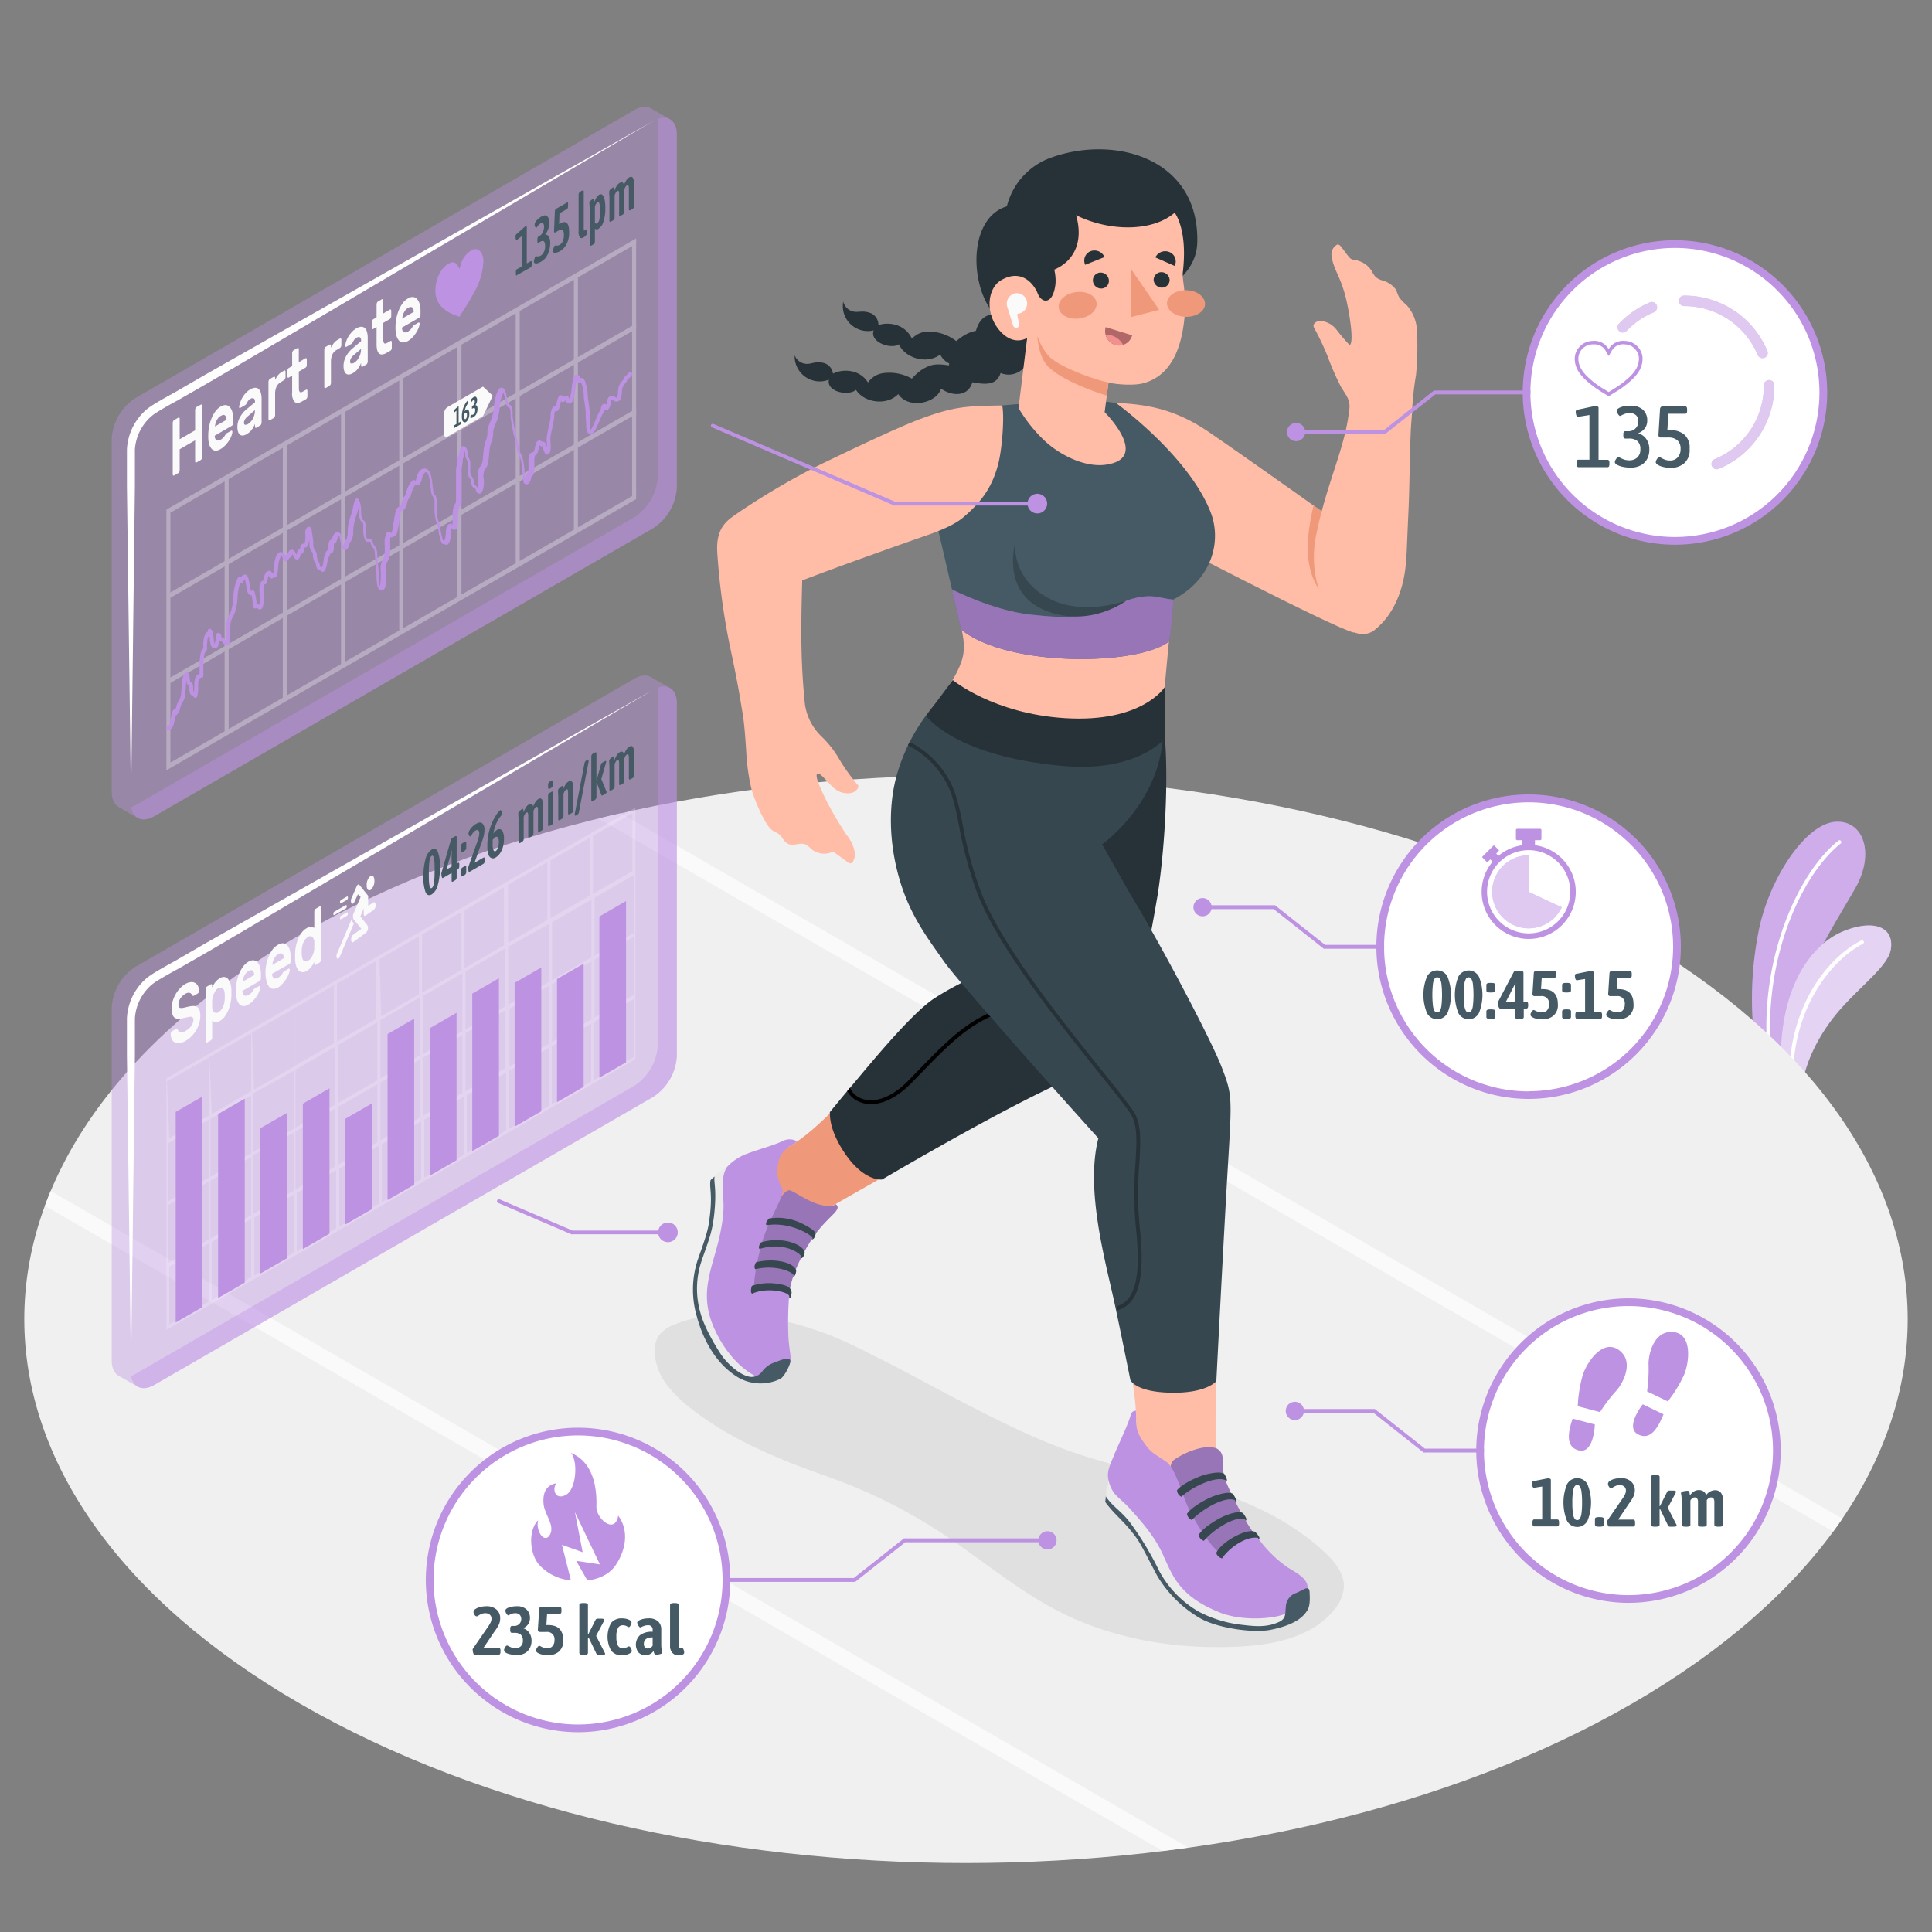 <svg xmlns="http://www.w3.org/2000/svg" viewBox="0 0 500 500"><rect x="0" y="0" width="500" height="500" fill="#808080" stroke="none"/><g id="freepik--Plant--inject-15"><g id="freepik--Plants--inject-15"><path d="M480.14,229.89c-2.1,3.68-5.24,8.75-8.19,14.23-4.42,8.21-8.41,17.33-7.81,24.08l0,.68h0l-.52,10.35-.07,1.41-2.45-1.41-6-3.48a89,89,0,0,1-.14-33.82c2.36-13.55,11.84-28.42,19.83-29.23C482.19,212,485.38,220.71,480.14,229.89Z" style="fill:#BE92E3"></path><path d="M480.14,229.89c-2.1,3.68-5.24,8.75-8.19,14.23-4.42,8.21-8.41,17.33-7.81,24.08l0,.68h0l-.52,10.35-.07,1.41-2.45-1.41-6-3.48a89,89,0,0,1-.14-33.82c2.36-13.55,11.84-28.42,19.83-29.23C482.19,212,485.38,220.71,480.14,229.89Z" style="fill:#fff;opacity:0.25"></path><path d="M458.37,275.37a.46.46,0,0,0,.29-.5c-3.12-25.08,7.2-48.19,17.7-56.56a.48.48,0,0,0,.07-.67.47.47,0,0,0-.67-.08c-10.67,8.5-21.22,32-18.05,57.43a.5.5,0,0,0,.54.42Z" style="fill:#fff"></path><path d="M489.33,245.76c-.83,4.86-9.65,10.58-15.49,18.44-5.26,7.11-7.56,14.32-7.37,18.15h0l-2.94-1.69-2.45-1.41c-1.34-17.79,4-29.36,10.88-35.12a19.45,19.45,0,0,1,5.26-3.19C485,237.83,490.32,239.93,489.33,245.76Z" style="fill:#BE92E3"></path><path d="M489.33,245.76c-.83,4.86-9.65,10.58-15.49,18.44-5.26,7.11-7.56,14.32-7.37,18.15h0l-2.94-1.69-2.45-1.41c-1.34-17.79,4-29.36,10.88-35.12a19.45,19.45,0,0,1,5.26-3.19C485,237.83,490.32,239.93,489.33,245.76Z" style="fill:#fff;opacity:0.6"></path><path d="M463.7,279.21a.47.47,0,0,0,.29-.43c.3-20.38,12-31.48,18.11-34.5a.48.48,0,0,0,.22-.64.47.47,0,0,0-.64-.22C474.9,246.76,463.34,258,463,278.76a.49.49,0,0,0,.48.49A.41.41,0,0,0,463.7,279.21Z" style="fill:#fff"></path></g></g><g id="freepik--Floor--inject-15"><g id="freepik--floor--inject-15"><path id="freepik--floor--inject-15" d="M77.67,241.92c-95.18,54.94-95.18,144,0,199s249.49,54.95,344.66,0,95.18-144,0-199S172.84,187,77.67,241.92Z" style="fill:#f0f0f0"></path><path d="M11.63,312.06,300.84,479c2.21-.27,4.42-.55,6.63-.86L13.13,308.23C12.6,309.51,12.1,310.78,11.63,312.06Zm149-101.58c-1.93.43-3.85.89-5.77,1.36L474.43,396.33c.82-1.1,1.6-2.21,2.36-3.33Z" style="fill:#fafafa"></path></g></g><g id="freepik--Shadow--inject-15"><path id="freepik--shadow--inject-15" d="M214.23,382.16a136.32,136.32,0,0,1,29.29,14.49c10.27,6.73,19.67,14.85,30.6,20.43,14.21,7.25,30.51,9.85,46.44,9.06,9-.44,18.83-2.39,24.58-9.36a10.39,10.39,0,0,0,2.67-6.27c0-3.39-2.36-6.3-4.83-8.63-13.17-12.45-31.51-17.55-49.19-21.52s-28.29-9-45.67-18c-7.43-3.85-14.76-8-22.26-11.62l-.18-.09a114.13,114.13,0,0,0-11.38-5.29,88.72,88.72,0,0,0-19.69-5,40.42,40.42,0,0,0-20,2.4,9,9,0,0,0-4.19,3,7.17,7.17,0,0,0-1,4.24,15.25,15.25,0,0,0,3.13,8.34,32.54,32.54,0,0,0,6.43,6.3C189.3,372.75,201.93,377.82,214.23,382.16Z" style="fill:#e0e0e0"></path></g><g id="freepik--Character--inject-15"><g id="freepik--character--inject-15"><g id="freepik--Bottom--inject-15"><path d="M300.75,184.8l-42.6,2.45s-3.23,13.85-4.45,24.35,4.8,20.86,4.8,20.86l2.65,17.93c-20.1,5.63-27.82,17.27-37.54,28.23-7.06,8-14.5,16-21.64,19.32-6.25,2.93-8.42,5,.77,12.87,5,4.25,9.66,3,9.66,3s39.53-22.67,58.51-32.95h0c14.37-6.83,16.64-7.16,21.34-20.84C302,231.77,302.2,195.45,300.75,184.8Z" style="fill:#f0997a"></path><path d="M257.79,233s-5.55-9.21-5.33-17.61,4.45-28.18,4.45-28.18l43.84-2.42c2.14,12.47.78,34.68-1.17,46.92-2.8,16.46-5.77,30.91-9.59,36.64s-4.44,6.44-20.72,14.39-41,22.52-41,22.52-4.64.61-9.64-6.81c-3.52-5.22-3.87-8.74-3.87-10.62,1.24-1.52,3.4-4.16,6.06-7.3,4.22-5,14.81-18,20.84-22.07a75.85,75.85,0,0,1,18.54-8.68Z" style="fill:#263238"></path><path d="M281.7,205.25c2.9,11.6-1.51,43.39-2,47-.64,4.5-6.17,5.58-12.58,6.83a62.33,62.33,0,0,0-8.67,2.12c-8.28,2.9-13.5,8.3-21.42,16.46l-1.84,1.9c-4.4,4.52-9.13,6.22-12.66,4.56a5.12,5.12,0,0,1-2.56-2.59c-.24.29-.48.56-.7.84a6.21,6.21,0,0,0,2.84,2.65,7.53,7.53,0,0,0,3.29.72c3.3,0,7-1.9,10.5-5.48l1.85-1.9c7.81-8.06,13-13.39,21-16.22A62.25,62.25,0,0,1,267.3,260c6.49-1.27,12.63-2.47,13.37-7.67.52-3.61,4.95-35.57,2-47.36-1.76-7-8.12-14.22-14.45-18.42l-1.72.1C273,190.63,279.92,198.14,281.7,205.25Z"></path><path d="M204.35,334.16c.77-5.58,4.8-12.27,6.79-14.94,3.59-4.79,6.9-6.17,5.16-7.56l-.78.43c-4.55.47-9.11-3.35-11-4s-5.49,6.7-7.57,12.5a39.35,39.35,0,0,0-2.2,14.57Z" style="fill:#BE92E3"></path><g style="opacity:0.2"><path d="M204.35,334.16c.77-5.58,4.8-12.27,6.79-14.94,3.59-4.79,6.9-6.17,5.16-7.56l-.78.43c-4.55.47-9.11-3.35-11-4s-5.49,6.7-7.57,12.5a39.35,39.35,0,0,0-2.2,14.57Z"></path></g><path d="M197.33,356.84c-1,.9-2.34,1.07-7.22-2-4.32-2.73-7.12-9.1-9.09-15s-.21-13.25,1.63-17.45A35.4,35.4,0,0,0,184.93,308c-.2-3.14-.37-3.52.86-4.38,1.06-.75,2.34-1.56,2.34-1.56Z" style="fill:#ebebeb"></path><path d="M204.23,296.75c-2,1.58-2.63,2.45-3,5.39a8.18,8.18,0,0,0,1.16,5.27c1,1.56-2.62,6.5-4.78,12.88-1.51,4.43-2.9,12.48-2.31,13.42,1.75-1,6.46-.82,9.06,0a91.14,91.14,0,0,0-.3,12.62c.34,4.77,1.24,5.71-.35,7.45-.9,1-4.57,3.18-6.87,2.83-1.66-.25-7.83-3.74-11.85-12.49-3.75-8.15-1.55-13.75.38-20.77,1.62-5.86,2-9.71,1.85-12.37-.2-3.94-.48-6.68.88-8.9a13.29,13.29,0,0,1,5.39-3.56c3.62-1.35,6.56-2,9.33-3.34a3.81,3.81,0,0,1,3.46.21C205.8,295.78,204.89,296.35,204.23,296.75Z" style="fill:#BE92E3"></path><path d="M201.56,352.18c-2.1.78-2.81,1-4.18,2.57a3.36,3.36,0,0,1-3.52,1.53c-2.92-.66-5.75-3.73-6.73-5s-4.69-7.19-5.8-11.32a22.43,22.43,0,0,1,.28-13.77c1.92-5.6,2.87-7.53,3.35-13.25s-.34-7.26,0-8.46a9.19,9.19,0,0,0-1.07.94c-.42,2.11.73,3.61-.46,11.27-.42,2.75-1.88,6.51-2.93,9.57a24.78,24.78,0,0,0-.17,14.42c1.43,5.3,4.55,12.13,10.79,15.85a11.63,11.63,0,0,0,10.86.3c1.15-.71,2.49-3.58,2.55-4.41C204.63,351.29,203.28,351.54,201.56,352.18Z" style="fill:#455a64"></path><path d="M194.65,334.82c3.63-1.76,9.46-.54,9.59.63l0,.6s.45.08.63-1.53c-.12-1.13-.78-1.92-4-2.32a14.14,14.14,0,0,0-6.28.58S194,334.4,194.65,334.82Z" style="fill:#37474f"></path><path d="M195.48,328.47c5.35-1.28,9.71.75,9.91,1.55l-.12.36s.62.09.79-1.51c-.09-.61-1-1.86-3.89-2.41a14.92,14.92,0,0,0-6.51.22S194.92,327.87,195.48,328.47Z" style="fill:#37474f"></path><path d="M196.56,323.23c6.52-2,10.75,1.25,10.88,2.07l-.18.35s.64.15,1-1.44c0-.61-.82-1.91-3.65-2.76a13.63,13.63,0,0,0-7.63.07S196.05,322.58,196.56,323.23Z" style="fill:#37474f"></path><path d="M198.38,317.09c6-1,11.78,2.53,11.91,3.35l-.2.3s.65.2,1-1.39c0-.61-1-1.44-3.65-2.76a14.17,14.17,0,0,0-8.39-1.25S197.87,316.44,198.38,317.09Z" style="fill:#37474f"></path><path d="M285,294.32s-17.89-20.08-30.67-34.68c-5.61-6.4-13.64-16.59-18-26.56-4.77-11-4.11-23.48-2.09-32,1.83-7.73,4.72-12.68,8-17.93l58.54,1.69a122.55,122.55,0,0,1-6.6,19c-3.92,8.32-12.22,13.35-12.22,13.35,12.31,23.24,34,54.73,35.11,65.44.54,5,.42,14.9-.3,26.39-1.8,26.38-2.21,54.11-2.18,60.07,0,5.65-.13,12.08,3.69,19.28,2.62,4.93,2.9,10.27,6.93,13.86S337.91,408,334.39,413s-11.14,5-17.88,4.13-12.33-10.57-14.43-16.39-7.78-9.7-11.62-12.94-2.89-7,.25-11.8,3.6-5.27,3.25-10.93c-.81-12.73-6.3-32.75-8.12-42.24C281.92,302.4,285,294.32,285,294.32Z" style="fill:#ffbda7"></path><path d="M244.22,248.71c-4.2-6-8.77-11.9-11.49-21.35-2.67-9.28-2.87-18.9-.61-26.9A48.08,48.08,0,0,1,242.21,182l58.54,2.76c2.58,20.93-15.53,33.76-15.53,33.76l7.28,12.85c8,13.17,20.9,37.63,23.66,44.78s2.69,7.66,1.63,25.4-3,55.88-3,55.88-2.44,3.18-11.77,3-10.49-3.32-10.49-3.32-2.87-14.3-4.12-20c-2.36-10.83-7.58-29.36-4.15-42.53C284.23,294.61,248.42,254.76,244.22,248.71Z" style="fill:#37474f"></path><path d="M294.92,317.16a93.22,93.22,0,0,1-.06-15.93c.34-5.87.62-10.51-1.58-13.73-1.57-2.3-4.55-6-8.32-10.72-10.31-12.86-25.9-32.31-31.08-45.91a99,99,0,0,1-4.67-17.18c-.92-4.62-1.65-8.27-3.35-11.43A24.1,24.1,0,0,0,235.42,192c-.16.29-.31.59-.45.89a23.13,23.13,0,0,1,10,9.8c1.63,3,2.35,6.62,3.25,11.15a101.43,101.43,0,0,0,4.71,17.35c5.24,13.74,20.89,33.26,31.24,46.18,3.76,4.68,6.73,8.38,8.27,10.65,2,2.94,1.76,7.21,1.41,13.12a95,95,0,0,0,.07,16.08c.78,7.43,1.13,15.52-2.17,19.15a6.19,6.19,0,0,1-2.74,1.72c.07.3.14.63.22,1a7,7,0,0,0,3.25-2C296.07,333.16,295.73,324.81,294.92,317.16Z" style="fill:#263238"></path><path d="M324.53,396.81c-2.34-2.9-6.82-11.82-7.52-14.11-1.26-4.13.48-6.21-2.09-7.81-2.73-1.19-7.84.69-11,2.86s2.26,11.31,3.88,14.26a46.82,46.82,0,0,0,9.43,12.1C319.63,401.66,322.37,399.65,324.53,396.81Z" style="fill:#BE92E3"></path><path d="M324.53,396.81c-2.34-2.9-6.82-11.82-7.52-14.11-1.26-4.13.48-6.21-2.09-7.81-2.73-1.19-7.84.69-11,2.86s2.26,11.31,3.88,14.26a46.82,46.82,0,0,0,9.43,12.1C319.63,401.66,322.37,399.65,324.53,396.81Z" style="opacity:0.2"></path><path d="M334.19,417.28c-2,2.8-2.77,3.1-7.39,4-4.09.81-12.05-1.15-17-4S300,408.05,297.88,403A42.55,42.55,0,0,0,289,390.32c-2.28-2.28-2.63-2.17-2.71-4s.54-1.52.57-3C302.56,394.83,318.68,405.46,334.19,417.28Z" style="fill:#ebebeb"></path><path d="M294.05,367.18c-.08,3,.59,4.33,2.65,7.07,1.28,1.7,2.42,2.22,5.06,4s4.24,9.18,6.32,13.11c1.45,2.73,5.29,9.36,8.51,11.26a12.84,12.84,0,0,1,8.36-5.44,32.77,32.77,0,0,0,7.79,8.11c2.3,1.63,6.79,3.38,5.39,6.7-.79,1.88-1.36,3.65-5.36,5.58-2.91,1.41-11.27,2.07-17.14-.28-10.75-4.31-12.28-9.84-14.85-15.36-2.14-4.61-5.8-8.6-7.92-11-3.15-3.6-4.89-3.69-5.92-7.62-.63-2.44.29-4,1.3-6.54s3.07-6.72,4-9.36c.59-1.69.5-2.17,1.74-2.33Z" style="fill:#BE92E3"></path><path d="M335.51,412.23a3.94,3.94,0,0,0-2.74,3.65c-.19,1.56.18,3-1.81,3.9-2.79,1.24-5.35,1.24-9.15.76a31.51,31.51,0,0,1-11.68-3.5A26.86,26.86,0,0,1,300,406.56a80.44,80.44,0,0,0-7.66-12.68c-2.57-3.21-4.14-3.71-6.18-6.61,0,.54-.08,1-.13,1.44,2.86,3.83,4.78,4.76,8.13,9.36,1.2,1.66,3.27,5.91,5.24,9.59a31,31,0,0,0,10.87,10.95c4.28,2.64,13.86,4.13,18.62,3.17,6.46-1.3,8.5-3.48,9.47-5.06.71-1.15.65-3.1.56-4.66C338.85,410.08,337.38,411.46,335.51,412.23Z" style="fill:#455a64"></path><path d="M316.29,403.31c1.49-2.41,6-5.81,9.21-5.33l.32.41c.3-.4.05-.76-.8-1.76-.61-.66-2.42-.49-4.89.73-1.75.86-4.39,2.57-5.37,4.53A2,2,0,0,0,316.29,403.31Z" style="fill:#37474f"></path><path d="M311.57,398.77c1.76-2.22,7.48-6.46,10.56-5.64l.26.45c.35-.36.15-.76-.58-1.83-.54-.74-2.56-.39-4.9.57-1.8.74-5.51,3-6.69,4.88A1.94,1.94,0,0,0,311.57,398.77Z" style="fill:#37474f"></path><path d="M308.46,393.38c1.86-2.13,8-6.18,11-5.21l.24.46c.36-.34.18-.74-.49-1.86-.51-.76-2.71-.43-5.09.42-1.84.66-5.65,2.77-6.92,4.56A1.94,1.94,0,0,0,308.46,393.38Z" style="fill:#37474f"></path><path d="M305.76,387.37c2-2,8.41-5.53,11.36-4.32l.19.47c.38-.31.26-.72-.33-1.88-.44-.8-2.66-.64-5.11,0-1.88.51-5.84,2.31-7.25,4A1.94,1.94,0,0,0,305.76,387.37Z" style="fill:#37474f"></path></g><g id="freepik--Top--inject-15"><path d="M288.76,104.26c6.84.37,14.57,1.08,23.88,7.41,6.95,4.72,39.36,27.48,44.45,31.76,0,0-6.3,20.38-6.73,20.28-5.54-1.32-52.11-25.66-52.11-25.66Z" style="fill:#ffbda7"></path><path d="M339.94,130.83c-2.26,9.6-2.08,16.44,1.39,21.66l7-15.64C345.79,135,342.93,133,339.94,130.83Z" style="fill:#f0997a"></path><path d="M340.66,138.27c2.86-13.91,7.45-22.1,8.57-32.53.25-2.33-1-3.62-2.23-5.7a73.87,73.87,0,0,1-3.46-7.94A67.52,67.52,0,0,0,340.17,85a2,2,0,0,1-.21-.49c-.18-.83.82-1.44,1.67-1.46a5.8,5.8,0,0,1,4.26,2.28,52.59,52.59,0,0,0,3.41,4c1.15-.69,0-7.89-.85-11.62a34.06,34.06,0,0,0-1.78-5.57c-.85-2-1.91-4-2.09-6.21a2.8,2.8,0,0,1,1.17-2.42.92.92,0,0,1,.47-.24c.32,0,.57.24.78.49,1.22,1.5.83,1.17,2.06,2.67a2.33,2.33,0,0,0,.57.56,3,3,0,0,0,1.19.33A6.23,6.23,0,0,1,355,70.13a7.39,7.39,0,0,0,1,1.54,4.66,4.66,0,0,0,1.66.88,6.5,6.5,0,0,1,3.41,2.14c.5.75.66,1.68,1.16,2.43A15,15,0,0,0,364.07,79a10.56,10.56,0,0,1,2.65,6.8A77.06,77.06,0,0,1,366.47,97a78.22,78.22,0,0,0-1,9c-.07,1.88-.28,3.67-.36,5.54-.33,7.4-.27,13.55-.61,21-.42,8.91-.39,10.86-.76,14.29-.45,4.09-2.13,11.55-8,16.21C349.81,167.83,337.1,155.59,340.66,138.27Z" style="fill:#ffbda7"></path><path d="M248.4,160.45c.54,3.19,1.81,6.76.44,10.7s-3.3,6.39-6.63,10.89c7.62,7.9,24.66,11.57,37.15,10.75,17.16-1.12,21.39-8,21.39-8l2.12-22.58Z" style="fill:#ffbda7"></path><path d="M313.35,132.67c-5.68-14.75-24.59-28.42-24.59-28.42-2.67-.27-3.59-.73-15.18-.28-6.3.24-15.21.94-20.67,1.68a23.81,23.81,0,0,0-9.52,11.95c-1.07,2.8-2.11,13.12-1.09,17.41,2.13,9,6.46,27.92,6.46,27.92,12.13,9.83,45.89,9.38,53.85,3,0,0,.63-6,1.13-10.82C313.85,149.83,316.13,139.88,313.35,132.67Z" style="fill:#455a64"></path><path d="M302.61,166c.45-3.4.81-7,1.13-10.82-4.66-.39-6.06-2.34-15,1.27s-12.42,3.64-22.08,2.6-20.32-6.52-20.32-6.52l2.4,10.44C260.89,172.76,294.65,172.31,302.61,166Z" style="fill:#BE92E3"></path><path d="M302.61,166c.45-3.4.81-7,1.13-10.82-4.66-.39-6.06-2.34-15,1.27s-12.42,3.64-22.08,2.6-20.32-6.52-20.32-6.52l2.4,10.44C260.89,172.76,294.65,172.31,302.61,166Z" style="opacity:0.2"></path><path d="M291.59,155.38s-10.16,3.86-18.85.1c-9.39-4.07-10.66-12.53-9.81-15.83,0,0-4.33,13.41,7.49,18.29C282,162.73,291.59,155.38,291.59,155.38Z" style="fill:#37474f"></path><path d="M239.69,185.23l6.89-9.23s10.46,8.71,29.06,9.86c20,1.24,25.76-8,25.76-8l.09,13.21s-7,8.9-26.53,7.15C246.74,195.67,239.69,185.23,239.69,185.23Z" style="fill:#263238"></path><path d="M214.13,207.72c-1.65-3.4-2.84-5.88-2.79-7.08.2-1.92,3.47,2.73,4.87,3.62a5.25,5.25,0,0,0,3.84,1c.88-.05,2.23-1,2.07-1.9,0-.18-.18-.28-.31-.41a49.13,49.13,0,0,1-4.87-6.93,26.71,26.71,0,0,0-4.48-5.56,14.38,14.38,0,0,1-4.14-8.16c-1.21-11.77-1-20.74-.71-32.09,11.16-4.29,28.43-10.34,32.77-11.86,5.27-1.85,7.7-3.4,9.06-4.58,4.91-4.22,7.26-7.87,8.78-13.23,1.18-4.19,1.75-12.92,1.15-15.61-8.77.19-12.11.08-21.36,3.57-5.68,2.14-16.18,7.13-25.13,11.44a185,185,0,0,0-22.09,12.93c-2.55,1.78-5.67,3.64-5.14,10.46A176.36,176.36,0,0,0,188,162.51c.85,5,1.55,7.25,3.06,15.46.29,1.58.71,4.07,1.18,7s.72,7,.91,10a53.65,53.65,0,0,0,1.29,9.09c.68,2.63,3.25,8.89,5.19,10.63.68.61,1.49.74,2.13,1.35s1,1.43,1.66,2c1.06.86,1.93.57,3.48.36a3,3,0,0,1,1.79.23,9.43,9.43,0,0,1,1.36,1.18,5.25,5.25,0,0,0,5.56.58c1.54,1.1,2.3,1.66,3.81,2.76a1.13,1.13,0,0,0,.82.27.6.6,0,0,0,.42-.34,3.44,3.44,0,0,0,.53-2.54,9.21,9.21,0,0,0-2.06-4.41A95.33,95.33,0,0,1,214.13,207.72Z" style="fill:#ffbda7"></path><path d="M309.86,62.46c-.07,4-1.48,8.55-10.46,14.48-1.23.81-28.72,15.41-34.56,18.3,0,0-4.44-9.62-8.27-14.84-5.74-7.83-5.62-24.1,4-27A18,18,0,0,1,272,40.8C288.59,34.83,310.22,41,309.86,62.46Z" style="fill:#263238"></path><path d="M257.22,81.35c-3.87.15-4.84,3.82-5.24,7.59a4,4,0,0,0-4,1.17,9,9,0,0,0-2.42,4.46c-3.78-.6-4.82-.08-6.64.88A13.18,13.18,0,0,0,236,98a11.86,11.86,0,0,0-7.26-1.45A5.72,5.72,0,0,0,224.64,99a6.38,6.38,0,0,0-4.44-2.94,7.53,7.53,0,0,0-4.62.64A3.32,3.32,0,0,0,213.4,94c-2.42-.71-3.48.39-5,.14a3.41,3.41,0,0,1-2.74-2.18,6.49,6.49,0,0,0,8.86,6.3c-.7,3.17,5.11,4.32,7,2.63,2.15,3.38,8,4.18,10.95,1.1,2.61,3.93,9.83,2.46,11.08-1.4,2.84,2,7,2.16,8.09-1.66,2.52.42,6.21,1.23,7.31-2.4a5.23,5.23,0,0,0,5.47-.83c1.6-1.34,1.4-3.79,1.65-5.82C266.51,86.36,261.92,78.81,257.22,81.35Z" style="fill:#263238"></path><path d="M270.79,74.8c-3.85-.4-5.33,3.1-6.26,6.77a4,4,0,0,0-4.11.6,9,9,0,0,0-3,4.08c-3.66-1.13-4.76-.77-6.7-.08a13.61,13.61,0,0,0-3.23,2.11,11.82,11.82,0,0,0-7-2.46A5.74,5.74,0,0,0,236,87.67a6.36,6.36,0,0,0-4-3.53,7.49,7.49,0,0,0-4.66,0,3.32,3.32,0,0,0-1.77-3c-2.3-1-3.5-.11-4.94-.57a3.4,3.4,0,0,1-2.4-2.54,6.48,6.48,0,0,0,7.88,7.48c-1.15,3,4.45,5,6.53,3.6,1.66,3.65,7.31,5.26,10.69,2.63,2,4.26,9.39,3.83,11.17.19,2.53,2.33,6.66,3.12,8.24-.5,2.43.77,6,2.09,7.57-1.34a5.23,5.23,0,0,0,5.54-.06c1.77-1.1,1.92-3.55,2.46-5.52C279.28,81.08,275.8,73,270.79,74.8Z" style="fill:#263238"></path><path d="M304,55.05s3.43,4.19,2.12,15.36c-.23,1.94.89,5.49.54,10.43-.79,11.24-4.74,16.55-10.49,18.27-2.55.77-6.94.4-9.29-.07l-1,7.63s12,11.92.36,13.59c-5.23.76-11.5-2.21-15.7-6a38.86,38.86,0,0,1-6.95-8.66l2.24-18.17s-3.34,2.32-7-1.74c-4-4.47-3.34-11.07.27-13.18,5.3-3.09,8.5,1,9.48,3.5s3.94,3,4.58-2.52a11.82,11.82,0,0,0-.32-3.7c4.8-2.08,7.72-6.83,5.65-14.1C287.18,60,298.29,60,304,55.05Z" style="fill:#ffbda7"></path><path d="M265.81,78.49a2.64,2.64,0,0,1-1.06,2.19,2.77,2.77,0,0,1-1.3.52c-.28,0-.17.46.12,1.77l.19.84a.82.82,0,0,1-.55,1h0a.82.82,0,0,1-1-.54l-1.51-4.79a2.77,2.77,0,0,1,1.71-3.5A2.66,2.66,0,0,1,265.81,78.49Z" style="fill:#fafafa"></path><path d="M274,79.65c.25,1.89,2.64,3.13,5.34,2.78s4.69-2.17,4.45-4.06-2.64-3.13-5.34-2.78S273.72,77.76,274,79.65Z" style="fill:#f0997a"></path><path d="M302,78.43c0,1.91,2.13,3.5,4.86,3.56s5-1.42,5-3.33-2.13-3.5-4.85-3.56S302.08,76.53,302,78.43Z" style="fill:#f0997a"></path><path d="M286.15,84.66,293,86.78a3.52,3.52,0,0,1-4.42,2.49A3.75,3.75,0,0,1,286.15,84.66Z" style="fill:#b16668"></path><path d="M285.85,66.53l-5,2a2.6,2.6,0,0,1,1.39-3.52A2.85,2.85,0,0,1,285.85,66.53Z" style="fill:#263238"></path><path d="M299,66.62l5,2.2a2.61,2.61,0,0,0-1.29-3.56A2.84,2.84,0,0,0,299,66.62Z" style="fill:#263238"></path><polygon points="292.8 69.76 292.8 82.04 299.99 80.18 292.8 69.76" style="fill:#f0997a"></polygon><path d="M286.85,99c-3.1-.63-10.8-3.26-14.48-6-2-1.48-3.45-4.62-3.9-6,0,0,.18,5.55,3.06,8.17,4.58,4.15,14.89,7.23,14.89,7.23Z" style="fill:#f0997a"></path><path d="M298.56,72.44a2.14,2.14,0,0,0,2.14,2,2,2,0,0,0,2-2,2.13,2.13,0,0,0-2.13-2A2,2,0,0,0,298.56,72.44Z" style="fill:#263238"></path><path d="M282.85,72.31a2.14,2.14,0,0,0,1.82,2.34,2,2,0,0,0,2.3-1.74,2.14,2.14,0,0,0-1.82-2.34A2,2,0,0,0,282.85,72.31Z" style="fill:#263238"></path><path d="M286.14,86.65a6,6,0,0,1,.84,0,5.07,5.07,0,0,1,3.67,2.57,3.4,3.4,0,0,1-2.07,0A3.66,3.66,0,0,1,286.14,86.65Z" style="fill:#f28f8f"></path></g></g></g><g id="freepik--Kcal--inject-15"><g id="freepik--Stats--inject-15"><circle cx="149.6" cy="408.89" r="38.4" style="fill:#fff"></circle><path d="M149.6,446.29a37.4,37.4,0,1,1,37.4-37.4,37.39,37.39,0,0,1-37.4,37.4m0,2a39.4,39.4,0,1,0-39.4-39.4,39.44,39.44,0,0,0,39.4,39.4Z" style="fill:#BE92E3"></path><path d="M273.44,398.64a2.36,2.36,0,1,0-2.35,2.36A2.36,2.36,0,0,0,273.44,398.64Z" style="fill:#BE92E3"></path><polygon points="271.09 398.14 233.93 398.14 220.96 408.39 187 408.39 187 409.39 221.31 409.39 234.28 399.14 271.09 399.14 271.09 398.14" style="fill:#BE92E3"></polygon><path d="M122.46,427.77a3,3,0,0,1-.13-.85.35.35,0,0,1,.07-.26l3.95-5.73a7.81,7.81,0,0,0,.65-1.12,2.28,2.28,0,0,0,.19-.88,1.32,1.32,0,0,0-.44-1.06,1.74,1.74,0,0,0-1.18-.37,2.27,2.27,0,0,0-.93.17,5.42,5.42,0,0,0-.82.43.94.94,0,0,1-.43.21.73.73,0,0,1-.57-.39,1.24,1.24,0,0,1-.28-.72,1,1,0,0,1,.51-.79,3.71,3.71,0,0,1,1.27-.53,6.3,6.3,0,0,1,1.54-.19,3.83,3.83,0,0,1,2.64.86,2.93,2.93,0,0,1,.95,2.28,4,4,0,0,1-.32,1.56,10.6,10.6,0,0,1-1.17,1.86l-2.81,4.18h3.9a.4.4,0,0,1,.36.18,1.06,1.06,0,0,1,.11.58v.27a1.08,1.08,0,0,1-.11.58.4.4,0,0,1-.36.18h-6.28C122.65,428.22,122.55,428.07,122.46,427.77Z" style="fill:#455a64"></path><path d="M131.55,428c-.73-.23-1.1-.55-1.1-.95a1.56,1.56,0,0,1,.27-.74q.27-.45.51-.45a1.06,1.06,0,0,1,.4.18,9.3,9.3,0,0,0,.87.38,2.67,2.67,0,0,0,.9.13,2,2,0,0,0,1.37-.49,1.9,1.9,0,0,0,.55-1.49,2,2,0,0,0-.53-1.51,2.36,2.36,0,0,0-1.62-.48h-.65a.4.4,0,0,1-.36-.17,1.11,1.11,0,0,1-.12-.59v-.27a1.07,1.07,0,0,1,.12-.58.38.38,0,0,1,.36-.18H133a1.79,1.79,0,0,0,1.4-.53,1.76,1.76,0,0,0,.5-1.24,1.62,1.62,0,0,0-.38-1.1,1.5,1.5,0,0,0-1.16-.42,2.71,2.71,0,0,0-.84.11,3.78,3.78,0,0,0-.61.28,1.36,1.36,0,0,1-.34.16c-.14,0-.31-.15-.5-.44a1.43,1.43,0,0,1-.28-.75c0-.36.3-.64.92-.85a6.34,6.34,0,0,1,2.07-.32,3.54,3.54,0,0,1,2.47.82,2.9,2.9,0,0,1,.9,2.25,2.68,2.68,0,0,1-.46,1.58,2.85,2.85,0,0,1-1.24,1v.07a3,3,0,0,1,1.54,1.18,3.54,3.54,0,0,1,.57,2,3.94,3.94,0,0,1-.48,2,3.21,3.21,0,0,1-1.32,1.29,4.12,4.12,0,0,1-1.92.44A7.75,7.75,0,0,1,131.55,428Z" style="fill:#455a64"></path><path d="M140.22,428.17a3.35,3.35,0,0,1-1.1-.44.74.74,0,0,1-.4-.59,1.53,1.53,0,0,1,.31-.75q.32-.48.54-.48a2.09,2.09,0,0,1,.4.19,4.69,4.69,0,0,0,.78.32,3.25,3.25,0,0,0,1,.13A1.59,1.59,0,0,0,143,426a2.22,2.22,0,0,0,.5-1.53,1.88,1.88,0,0,0-2.13-2.12H139.8a.62.62,0,0,1-.47-.16.73.73,0,0,1-.13-.5l.34-5.21a.75.75,0,0,1,.17-.51.73.73,0,0,1,.5-.15h4.62a.39.39,0,0,1,.36.19,1.21,1.21,0,0,1,.11.58V417a.85.85,0,0,1-.11.48.41.41,0,0,1-.36.15h-3.24l-.19,2.93h.44q3.91,0,3.92,3.9a3.6,3.6,0,0,1-1.16,3,4.36,4.36,0,0,1-2.81.93A6.35,6.35,0,0,1,140.22,428.17Z" style="fill:#455a64"></path><path d="M156.62,428c0,.18-.28.26-.83.26H155a1.23,1.23,0,0,1-.46-.06.45.45,0,0,1-.2-.24l-2-4.16h-.18v3.95c0,.34-.3.51-.89.51h-.44q-.9,0-.9-.51V415.37c0-.33.3-.5.9-.5h.44c.59,0,.89.17.89.5v7.57h.09l1.88-3.72a.49.49,0,0,1,.24-.25,1.2,1.2,0,0,1,.46-.06h.73c.56,0,.83.1.83.29a1,1,0,0,1-.12.37l-2,3.79,2.19,4.29A1,1,0,0,1,156.62,428Z" style="fill:#455a64"></path><path d="M158.17,427.18a7.34,7.34,0,0,1,0-7.19,3.4,3.4,0,0,1,2.82-1.16,4.4,4.4,0,0,1,1.7.32c.5.22.75.47.75.76a1.64,1.64,0,0,1-.25.74c-.16.31-.32.46-.46.46a.76.76,0,0,1-.28-.12,4.47,4.47,0,0,0-.6-.28,2.1,2.1,0,0,0-.66-.09,1.36,1.36,0,0,0-1.25.68,4.51,4.51,0,0,0-.42,2.26,5,5,0,0,0,.39,2.29,1.33,1.33,0,0,0,1.26.7,2.2,2.2,0,0,0,.72-.1,5.21,5.21,0,0,0,.61-.27l.16-.09a.39.39,0,0,1,.14,0c.16,0,.31.15.47.45a1.69,1.69,0,0,1,.24.75q0,.28-.42.54a3.29,3.29,0,0,1-1,.41,4.73,4.73,0,0,1-1.11.15A3.37,3.37,0,0,1,158.17,427.18Z" style="fill:#455a64"></path><path d="M165.2,427.61a3.37,3.37,0,0,1,.41-4.42,5,5,0,0,1,3.29-.89v-.48a1.08,1.08,0,0,0-1.24-1.2,2.57,2.57,0,0,0-.83.11,7.29,7.29,0,0,0-.77.31.68.68,0,0,1-.33.14c-.16,0-.33-.16-.53-.48a1.74,1.74,0,0,1-.29-.76q0-.29.42-.54a3.6,3.6,0,0,1,1.09-.41,5.79,5.79,0,0,1,1.38-.16,3.55,3.55,0,0,1,2.52.78,2.83,2.83,0,0,1,.81,2.14v3.53a10.39,10.39,0,0,0,.11,1.76,5.21,5.21,0,0,1,.1.68c0,.17-.19.29-.58.38a4.75,4.75,0,0,1-1,.14.43.43,0,0,1-.39-.23,3.63,3.63,0,0,1-.24-.73,2.52,2.52,0,0,1-.83.75,2.29,2.29,0,0,1-1.21.31A2.34,2.34,0,0,1,165.2,427.61Zm3.16-1.18a1.61,1.61,0,0,0,.54-.53v-2.15c-1.51,0-2.27.56-2.27,1.69a1.33,1.33,0,0,0,.26.87.93.93,0,0,0,.77.31A1.34,1.34,0,0,0,168.36,426.43Z" style="fill:#455a64"></path><path d="M174,427.74a2.64,2.64,0,0,1-.59-1.9V415.37c0-.33.32-.5.94-.5h.36c.62,0,.94.17.94.5v10.46a1,1,0,0,0,.12.55.41.41,0,0,0,.37.17,1.15,1.15,0,0,0,.26,0,.68.68,0,0,1,.2,0q.19,0,.33.42a2.39,2.39,0,0,1,.14.72c0,.24-.16.43-.47.55a3.15,3.15,0,0,1-1,.17A2.08,2.08,0,0,1,174,427.74Z" style="fill:#455a64"></path><path d="M147.75,409l-2.32-9.2,5.36,1.91-2-10.37,6.46,13.52-6.13-.92L152,409s4.75-.25,7.24-3.81,3.81-8.79.75-12.94c-.83,5-5.73.75-5.64-2.32s0-11.28-6.64-13.93c1.91,1.91,1.5,9.37-1.24,10.86s-3.65-1.41-2.49-3c-2.65.5-3.56,2.49-3.31,5.31s3,5.55,1.65,8-3.73-.83-3.06-3.74c-2.7,2.7-2.24,9.21.66,11.94A12.63,12.63,0,0,0,147.75,409Z" style="fill:#BE92E3"></path></g></g><g id="freepik--Distance--inject-15"><g id="freepik--stats--inject-15"><circle cx="421.45" cy="375.41" r="38.4" style="fill:#fff"></circle><path d="M421.45,412.81a37.4,37.4,0,1,1,37.4-37.4,37.4,37.4,0,0,1-37.4,37.4m0,2a39.4,39.4,0,1,0-39.4-39.4,39.44,39.44,0,0,0,39.4,39.4Z" style="fill:#BE92E3"></path><path d="M332.75,365.16a2.36,2.36,0,1,1,2.35,2.35A2.35,2.35,0,0,1,332.75,365.16Z" style="fill:#BE92E3"></path><polygon points="335.1 364.65 355.8 364.65 368.77 374.91 384.05 374.91 384.05 375.91 368.43 375.91 355.45 365.65 335.1 365.65 335.1 364.65" style="fill:#BE92E3"></polygon><path d="M423.89,371.19c3.49,1.85,5.45-2.33,6.62-5.17l-5.37-2.59S420.45,369.36,423.89,371.19ZM433,344.72c-5.05-.44-6.38,5.84-6.36,8.29a40.49,40.49,0,0,1-.38,7.08l5.37,2.59a34.56,34.56,0,0,0,4.2-6.85C437.25,352.42,438,345.15,433,344.72Z" style="fill:#BE92E3"></path><path d="M412.75,368.66,407,367.14c-1,2.93-2.17,7.39,1.68,8.24S412.75,368.66,412.75,368.66ZM409.57,356a34.9,34.9,0,0,0-1.25,7.93l5.77,1.52a39.84,39.84,0,0,1,4.31-5.64c1.6-1.84,4.67-7.48.55-10.43S410.68,352.43,409.57,356Z" style="fill:#BE92E3"></path><path d="M396.71,394.88a1.26,1.26,0,0,1-.1-.58V394a1.22,1.22,0,0,1,.1-.59.38.38,0,0,1,.36-.18h2.05v-8.52l-2.14.34c-.18,0-.3-.15-.38-.43a3.15,3.15,0,0,1-.12-.87c0-.23.14-.38.41-.44l3.81-.75a.89.89,0,0,1,.43.13c.15.08.23.18.23.28v10.26H403a.41.41,0,0,1,.37.18,1.2,1.2,0,0,1,.11.59v.26a1.23,1.23,0,0,1-.11.59.43.43,0,0,1-.37.17h-5.95A.38.38,0,0,1,396.71,394.88Z" style="fill:#455a64"></path><path d="M405.53,393.57a12.64,12.64,0,0,1,0-9.42,3,3,0,0,1,5.31,0,12.52,12.52,0,0,1,0,9.42,3,3,0,0,1-5.31,0Zm3.34-.56a3.51,3.51,0,0,0,.42-1.38,19.78,19.78,0,0,0,.15-2.77,19.52,19.52,0,0,0-.15-2.76,3.51,3.51,0,0,0-.42-1.39.81.81,0,0,0-.69-.39.8.8,0,0,0-.69.39,3.51,3.51,0,0,0-.42,1.39,19.52,19.52,0,0,0-.15,2.76,19.78,19.78,0,0,0,.15,2.77,3.51,3.51,0,0,0,.42,1.38.8.8,0,0,0,.69.39A.81.81,0,0,0,408.87,393Z" style="fill:#455a64"></path><path d="M412.77,394.58v-1.47c0-.33.3-.49.9-.49h.5c.6,0,.9.16.9.49v1.47c0,.35-.3.52-.9.52h-.5C413.07,395.1,412.77,394.93,412.77,394.58Z" style="fill:#455a64"></path><path d="M416.06,394.61a3,3,0,0,1-.14-.84.44.44,0,0,1,.07-.27l3.95-5.72a7,7,0,0,0,.65-1.13,2.1,2.1,0,0,0,.19-.87,1.34,1.34,0,0,0-.44-1.07,1.79,1.79,0,0,0-1.18-.37,2.36,2.36,0,0,0-.92.17,6,6,0,0,0-.83.43.91.91,0,0,1-.42.22.73.73,0,0,1-.58-.39,1.32,1.32,0,0,1-.27-.73,1,1,0,0,1,.5-.79,3.77,3.77,0,0,1,1.28-.53,6.68,6.68,0,0,1,1.53-.19,3.83,3.83,0,0,1,2.64.86,2.93,2.93,0,0,1,1,2.28,3.83,3.83,0,0,1-.33,1.56,10.32,10.32,0,0,1-1.16,1.86l-2.82,4.18h3.9a.4.4,0,0,1,.36.18,1.08,1.08,0,0,1,.12.59v.26a1.11,1.11,0,0,1-.12.59.42.42,0,0,1-.36.17h-6.28C416.25,395.06,416.14,394.91,416.06,394.61Z" style="fill:#455a64"></path><path d="M433.94,394.83c0,.18-.27.27-.83.27h-.78a1.21,1.21,0,0,1-.45-.06.38.38,0,0,1-.2-.24l-2-4.17h-.18v3.95c0,.35-.29.52-.88.52h-.44c-.61,0-.91-.17-.91-.52V382.22c0-.33.3-.5.91-.5h.44c.59,0,.88.17.88.5v7.56h.09l1.88-3.72a.53.53,0,0,1,.24-.25,1.65,1.65,0,0,1,.47-.05h.73c.55,0,.83.09.83.28a1,1,0,0,1-.12.38l-2,3.79,2.2,4.29A.87.87,0,0,1,433.94,394.83Z" style="fill:#455a64"></path><path d="M445.38,386.33a3,3,0,0,1,.54,1.95v6.3c0,.35-.3.52-.9.52h-.44c-.61,0-.91-.17-.91-.52v-5.86a1.57,1.57,0,0,0-.2-.89.73.73,0,0,0-.65-.3,1,1,0,0,0-.62.21,1.94,1.94,0,0,0-.49.5v6.34c0,.35-.31.52-.91.52h-.46c-.6,0-.9-.17-.9-.52v-5.86a1.56,1.56,0,0,0-.21-.89.71.71,0,0,0-.64-.3,1,1,0,0,0-.68.25,2,2,0,0,0-.44.55v6.25a.41.41,0,0,1-.22.39,1.37,1.37,0,0,1-.68.13h-.46c-.59,0-.89-.17-.89-.52v-5.84a12,12,0,0,0-.09-1.76c-.06-.35-.09-.56-.09-.62s.21-.33.61-.41a5.16,5.16,0,0,1,1.08-.14.4.4,0,0,1,.4.21,1.56,1.56,0,0,1,.15.5c0,.2.06.36.08.48a3.41,3.41,0,0,1,1-1,2.41,2.41,0,0,1,1.3-.37,2.12,2.12,0,0,1,1.18.32,1.71,1.71,0,0,1,.7,1,2.94,2.94,0,0,1,1-.92,2.63,2.63,0,0,1,1.36-.36A1.84,1.84,0,0,1,445.38,386.33Z" style="fill:#455a64"></path></g></g><g id="freepik--Time--inject-15"><g id="freepik--stats--inject-15"><circle cx="395.62" cy="245.04" r="38.4" style="fill:#fff"></circle><path d="M395.62,282.44A37.4,37.4,0,1,1,433,245a37.4,37.4,0,0,1-37.4,37.4m0,2a39.4,39.4,0,1,0-39.4-39.4,39.44,39.44,0,0,0,39.4,39.4Z" style="fill:#BE92E3"></path><path d="M308.86,234.78a2.36,2.36,0,1,1,2.36,2.36A2.36,2.36,0,0,1,308.86,234.78Z" style="fill:#BE92E3"></path><polygon points="311.22 234.28 329.97 234.28 342.94 244.54 358.22 244.54 358.22 245.54 342.6 245.54 329.62 235.28 311.22 235.28 311.22 234.28" style="fill:#BE92E3"></polygon><path d="M369.3,262.18a12.54,12.54,0,0,1,0-9.43,2.88,2.88,0,0,1,2.64-1.61,2.91,2.91,0,0,1,2.66,1.61,12.54,12.54,0,0,1,0,9.43,3,3,0,0,1-5.3,0Zm3.34-.57a3.72,3.72,0,0,0,.41-1.38,25.56,25.56,0,0,0,0-5.53,3.72,3.72,0,0,0-.41-1.38.81.81,0,0,0-1.39,0,3.72,3.72,0,0,0-.41,1.38,25.56,25.56,0,0,0,0,5.53,3.72,3.72,0,0,0,.41,1.38.81.81,0,0,0,1.39,0Z" style="fill:#455a64"></path><path d="M377.43,262.18a12.67,12.67,0,0,1,0-9.43,3,3,0,0,1,5.31,0,12.54,12.54,0,0,1,0,9.43,3,3,0,0,1-5.31,0Zm3.34-.57a3.51,3.51,0,0,0,.42-1.38,25.56,25.56,0,0,0,0-5.53,3.51,3.51,0,0,0-.42-1.38.81.81,0,0,0-1.38,0,3.51,3.51,0,0,0-.42,1.38,25.56,25.56,0,0,0,0,5.53,3.51,3.51,0,0,0,.42,1.38.81.81,0,0,0,1.38,0Z" style="fill:#455a64"></path><path d="M384.67,256.35v-1.47q0-.51.9-.51h.5q.9,0,.9.51v1.47c0,.33-.3.5-.9.5h-.5C385,256.85,384.67,256.68,384.67,256.35Zm0,6.84v-1.47c0-.33.3-.5.9-.5h.5c.6,0,.9.17.9.5v1.47q0,.51-.9.51h-.5Q384.67,263.7,384.67,263.19Z" style="fill:#455a64"></path><path d="M392.08,263.19V261h-3.9c-.12,0-.24-.17-.37-.51a2.32,2.32,0,0,1-.2-.87.34.34,0,0,1,0-.19l4.12-7.84a.59.59,0,0,1,.34-.28,2,2,0,0,1,.6-.07h.71c.59,0,.89.17.89.51v7.46H395a.41.41,0,0,1,.37.18,1.2,1.2,0,0,1,.11.59v.26a1.23,1.23,0,0,1-.11.59.43.43,0,0,1-.37.17h-.65v2.2c0,.34-.3.51-.89.51H393C392.37,263.7,392.08,263.53,392.08,263.19Zm0-4v-2.35a17.37,17.37,0,0,1,.16-2.34l-.08,0-2.41,4.71Z" style="fill:#455a64"></path><path d="M397.58,263.63a3.25,3.25,0,0,1-1.1-.45.74.74,0,0,1-.4-.59,1.53,1.53,0,0,1,.31-.75c.21-.32.39-.47.54-.47a1.75,1.75,0,0,1,.4.18,4,4,0,0,0,.78.32,3.23,3.23,0,0,0,1,.13,1.62,1.62,0,0,0,1.28-.55,2.26,2.26,0,0,0,.5-1.54,1.88,1.88,0,0,0-2.13-2.12h-1.56a.62.62,0,0,1-.47-.15.76.76,0,0,1-.13-.51l.34-5.21a.72.72,0,0,1,.17-.5.67.67,0,0,1,.5-.16h4.62a.39.39,0,0,1,.36.19,1.23,1.23,0,0,1,.1.58v.39a.86.86,0,0,1-.1.48.41.41,0,0,1-.36.15H399l-.19,2.93h.44q3.92,0,3.92,3.9a3.57,3.57,0,0,1-1.17,3,4.34,4.34,0,0,1-2.8.93A6.83,6.83,0,0,1,397.58,263.63Z" style="fill:#455a64"></path><path d="M404.27,256.35v-1.47q0-.51.9-.51h.5q.9,0,.9.51v1.47c0,.33-.3.5-.9.5h-.5C404.57,256.85,404.27,256.68,404.27,256.35Zm0,6.84v-1.47c0-.33.3-.5.9-.5h.5c.6,0,.9.17.9.5v1.47q0,.51-.9.51h-.5Q404.27,263.7,404.27,263.19Z" style="fill:#455a64"></path><path d="M407.81,263.48a1.17,1.17,0,0,1-.11-.57v-.27a1.19,1.19,0,0,1,.11-.58.38.38,0,0,1,.36-.18h2.05v-8.52l-2.14.33c-.18,0-.31-.14-.38-.42a3.26,3.26,0,0,1-.12-.87A.43.43,0,0,1,408,252l3.81-.75a.82.82,0,0,1,.43.13c.15.08.22.17.22.28v10.26h1.67a.39.39,0,0,1,.36.18,1.07,1.07,0,0,1,.12.58v.27a1.07,1.07,0,0,1-.12.58.39.39,0,0,1-.36.18h-5.95A.37.37,0,0,1,407.81,263.48Z" style="fill:#455a64"></path><path d="M417.18,263.63a3.25,3.25,0,0,1-1.1-.45.74.74,0,0,1-.4-.59,1.53,1.53,0,0,1,.31-.75c.21-.32.39-.47.54-.47a1.75,1.75,0,0,1,.4.18,4,4,0,0,0,.78.32,3.23,3.23,0,0,0,1,.13,1.64,1.64,0,0,0,1.28-.55,2.26,2.26,0,0,0,.5-1.54,1.88,1.88,0,0,0-2.13-2.12h-1.56a.62.62,0,0,1-.47-.15.76.76,0,0,1-.13-.51l.33-5.21a.77.77,0,0,1,.18-.5.67.67,0,0,1,.5-.16h4.62a.39.39,0,0,1,.36.19,1.23,1.23,0,0,1,.1.58v.39a.86.86,0,0,1-.1.48.41.41,0,0,1-.36.15h-3.24l-.19,2.93h.44q3.92,0,3.91,3.9a3.57,3.57,0,0,1-1.16,3,4.34,4.34,0,0,1-2.81.93A6.8,6.8,0,0,1,417.18,263.63Z" style="fill:#455a64"></path><path d="M404.19,234.79a9.45,9.45,0,1,1-8.57-13.44v9.45S401.85,233.76,404.19,234.79Z" style="fill:#BE92E3"></path><g style="opacity:0.5"><path d="M404.19,234.79a9.45,9.45,0,1,1-8.57-13.44v9.45S401.85,233.76,404.19,234.79Z" style="fill:#fff"></path></g><path d="M397.25,218.75v-1.31h1.34a.33.33,0,0,0,.33-.33v-2.29a.33.33,0,0,0-.33-.33h-5.94a.33.33,0,0,0-.33.33v2.29a.33.33,0,0,0,.33.33H394v1.31a12,12,0,0,0-6.19,2.74l-.59-.59.63-.63a.21.21,0,0,0,0-.31l-1.07-1.08a.23.23,0,0,0-.31,0l-2.79,2.78a.21.21,0,0,0,0,.31l1.07,1.07a.21.21,0,0,0,.31,0l.63-.62.59.59a12.18,12.18,0,1,0,11-4.26Zm-1.63,22.81a10.77,10.77,0,1,1,10.77-10.76A10.77,10.77,0,0,1,395.62,241.56Z" style="fill:#BE92E3"></path></g></g><g id="freepik--heart-rate--inject-15"><g id="freepik--stats--inject-15"><circle cx="433.47" cy="101.57" r="38.4" style="fill:#fff"></circle><path d="M433.47,64.17a37.4,37.4,0,1,1-37.4,37.4,37.4,37.4,0,0,1,37.4-37.4m0-2a39.4,39.4,0,1,0,39.41,39.4,39.44,39.44,0,0,0-39.41-39.4Z" style="fill:#BE92E3"></path><path d="M333.07,111.82a2.36,2.36,0,1,0,2.36-2.36A2.36,2.36,0,0,0,333.07,111.82Z" style="fill:#BE92E3"></path><polygon points="335.43 112.32 358.49 112.32 371.46 102.07 396.07 102.07 396.07 101.07 371.11 101.07 358.14 111.32 335.43 111.32 335.43 112.32" style="fill:#BE92E3"></polygon><path d="M426.89,78.3A23.25,23.25,0,0,0,419,83.77a1.35,1.35,0,0,0,.31,2.11,1.33,1.33,0,0,0,1.64-.22,20.64,20.64,0,0,1,7-4.82,1.41,1.41,0,0,0,.88-1.59A1.36,1.36,0,0,0,426.89,78.3Zm28,13.56a1.34,1.34,0,0,0,1.25.83,1.42,1.42,0,0,0,.53-.1,1.36,1.36,0,0,0,.72-1.78,23.26,23.26,0,0,0-21.5-14.31h-.07a1.34,1.34,0,0,0-1.33,1.36,1.4,1.4,0,0,0,1.4,1.36A20.56,20.56,0,0,1,454.88,91.86Zm2.95,6.5a1.36,1.36,0,0,0-1.36,1.36v.1a20.53,20.53,0,0,1-12.7,19,1.36,1.36,0,0,0,.53,2.62,1.39,1.39,0,0,0,.52-.11,23.25,23.25,0,0,0,14.37-21.53v-.1A1.36,1.36,0,0,0,457.83,98.36Z" style="fill:#BE92E3"></path><path d="M426.89,78.3A23.25,23.25,0,0,0,419,83.77a1.35,1.35,0,0,0,.31,2.11,1.33,1.33,0,0,0,1.64-.22,20.64,20.64,0,0,1,7-4.82,1.41,1.41,0,0,0,.88-1.59A1.36,1.36,0,0,0,426.89,78.3Zm28,13.56a1.34,1.34,0,0,0,1.25.83,1.42,1.42,0,0,0,.53-.1,1.36,1.36,0,0,0,.72-1.78,23.26,23.26,0,0,0-21.5-14.31h-.07a1.34,1.34,0,0,0-1.33,1.36,1.4,1.4,0,0,0,1.4,1.36A20.56,20.56,0,0,1,454.88,91.86Zm2.95,6.5a1.36,1.36,0,0,0-1.36,1.36v.1a20.53,20.53,0,0,1-12.7,19,1.36,1.36,0,0,0,.53,2.62,1.39,1.39,0,0,0,.52-.11,23.25,23.25,0,0,0,14.37-21.53v-.1A1.36,1.36,0,0,0,457.83,98.36Z" style="fill:#fff;opacity:0.5"></path><path d="M416.32,102.56l-1.61-1a25.64,25.64,0,0,1-3.84-2.77c-1.73-1.54-3.34-3.33-3.33-6a4.47,4.47,0,0,1,1.26-3.05,4.57,4.57,0,0,1,3.32-1.5,4.23,4.23,0,0,1,4.2,2.13,4.25,4.25,0,0,1,4.19-2.13,4.57,4.57,0,0,1,3.3,1.47l.07.08a4.44,4.44,0,0,1,1.21,3c0,2.68-1.6,4.48-3.33,6a24.87,24.87,0,0,1-3.86,2.77Zm-3.84-13.44h-.31a3.72,3.72,0,0,0-2.69,1.19,3.62,3.62,0,0,0-1,2.46c0,2.32,1.45,3.93,3,5.32a23,23,0,0,0,3.71,2.67l1.13.71,1.11-.7a23.75,23.75,0,0,0,3.72-2.68c1.58-1.39,3-3,3-5.32a3.56,3.56,0,0,0-1-2.43l-.07-.09a3.71,3.71,0,0,0-2.64-1.13A3.35,3.35,0,0,0,417,91l-.67,1.15L415.65,91A3.31,3.31,0,0,0,412.48,89.12Z" style="fill:#BE92E3"></path><path d="M408.13,120.69a1.21,1.21,0,0,1-.12-.62v-.29a1.23,1.23,0,0,1,.12-.62.45.45,0,0,1,.4-.19h2.81V107.41l-3,.48c-.18,0-.31-.15-.4-.44a3.16,3.16,0,0,1-.14-.92c0-.25.15-.41.45-.49l4.69-1a1,1,0,0,1,.51.14.42.42,0,0,1,.25.35V119H416a.43.43,0,0,1,.39.19,1.23,1.23,0,0,1,.12.62v.29a1.21,1.21,0,0,1-.12.62.42.42,0,0,1-.39.19h-7.48A.45.45,0,0,1,408.13,120.69Z" style="fill:#455a64"></path><path d="M420.13,120.85a5.79,5.79,0,0,1-1.59-.53c-.41-.22-.62-.47-.62-.74a1.54,1.54,0,0,1,.33-.8c.21-.33.4-.49.55-.49a1.73,1.73,0,0,1,.52.21,7.81,7.81,0,0,0,1.1.46,4.32,4.32,0,0,0,1.26.17,3,3,0,0,0,2-.69,2.71,2.71,0,0,0,.84-2.2,2.64,2.64,0,0,0-.77-2.1,3.39,3.39,0,0,0-2.23-.64h-.88a.45.45,0,0,1-.39-.2,1.08,1.08,0,0,1-.13-.62v-.29a1.06,1.06,0,0,1,.13-.61.43.43,0,0,1,.39-.18h.74a2.55,2.55,0,0,0,1.5-.41,2.45,2.45,0,0,0,.87-1A2.89,2.89,0,0,0,424,109a2.19,2.19,0,0,0-.53-1.47,2.22,2.22,0,0,0-1.75-.6,3.64,3.64,0,0,0-1.13.15,7.49,7.49,0,0,0-.85.36,1.57,1.57,0,0,1-.47.21c-.15,0-.33-.17-.54-.5a1.68,1.68,0,0,1-.32-.83c0-.38.4-.69,1.19-1A8,8,0,0,1,422,105a4.54,4.54,0,0,1,3.14,1,3.64,3.64,0,0,1,1.16,2.86,3.25,3.25,0,0,1-.62,2,3.78,3.78,0,0,1-1.63,1.22v.09a3.75,3.75,0,0,1,2,1.44,4.48,4.48,0,0,1,.79,2.73,5,5,0,0,1-.62,2.54,4,4,0,0,1-1.7,1.6,5.36,5.36,0,0,1-2.43.54A9.87,9.87,0,0,1,420.13,120.85Z" style="fill:#455a64"></path><path d="M430.36,120.83a4.35,4.35,0,0,1-1.36-.56c-.33-.22-.49-.45-.49-.67a1.6,1.6,0,0,1,.33-.81c.23-.33.42-.5.57-.5a1.12,1.12,0,0,1,.45.18A7.26,7.26,0,0,0,431,119a4,4,0,0,0,1.27.18,2.56,2.56,0,0,0,1.9-.8,3.1,3.1,0,0,0,.76-2.22,2.84,2.84,0,0,0-.81-2.19,3.48,3.48,0,0,0-2.41-.74h-1.8a.71.71,0,0,1-.55-.17.85.85,0,0,1-.15-.57l.4-6.58a.85.85,0,0,1,.21-.56.77.77,0,0,1,.56-.18h5.72a.45.45,0,0,1,.4.19,1.21,1.21,0,0,1,.12.62v.36a1,1,0,0,1-.12.56.46.46,0,0,1-.4.18h-4.32l-.27,4.24h.81a5.54,5.54,0,0,1,3.53,1.11,4.45,4.45,0,0,1,1.42,3.73,4.55,4.55,0,0,1-1.43,3.77,5.35,5.35,0,0,1-3.48,1.16A8.33,8.33,0,0,1,430.36,120.83Z" style="fill:#455a64"></path></g></g><g id="freepik--chart-2--inject-15"><g id="freepik--Chart--inject-15"><g id="freepik--chart--inject-15"><g id="freepik--Window--inject-15"><path d="M175.17,182c0-2-.72-3.36-1.86-4h0l-4.78-2.73h0c-1.11-.68-2.65-.61-4.37.38L35,250.24a13.48,13.48,0,0,0-6.09,10.55v91.28c0,2,.69,3.33,1.81,4h0l4.89,2.79h0c1.1.64,2.63.55,4.31-.43l129.15-74.55a13.49,13.49,0,0,0,6.09-10.56Z" style="fill:#BE92E3;opacity:0.4"></path><path d="M175.17,182V273.3a13.43,13.43,0,0,1-6.1,10.55L39.93,358.41c-3,1.73-5.48.67-6-2.32A5.61,5.61,0,0,0,35,355.6L164.16,281a13.45,13.45,0,0,0,6.09-10.55V179.21a6.73,6.73,0,0,0-.1-1.23C173,176.92,175.17,178.55,175.17,182Z" style="fill:#BE92E3;opacity:0.4"></path><path d="M169.07,178.49,54.51,245.91l-8.32,4.78s-4.4,2.37-6.16,3.57a10.76,10.76,0,0,0-1.64,1.4,12.51,12.51,0,0,0-3.48,7.88l0,9.58-1,81.76-1.06-81.76v-9.6a14.59,14.59,0,0,1,4-9.34,12.27,12.27,0,0,1,2-1.71c1.81-1.26,6.27-3.67,6.27-3.67L53.4,244Z" style="fill:#fff"></path></g><g id="freepik--chart--inject-15"><path d="M131.34,228.1l-.56.32h0L43.63,278.74l-.57.33v65.12l88.47-51.08h0l32.9-19V209Zm22.12-11.76,10.21-5.89v15l-10.21,5.89Zm-11,6.33,10.21-5.89v15l-10.21,5.89Zm-11,6.33,10.21-5.9v15L131.53,244Zm-11,53.4v-15l10.21-5.89v15Zm0-16v-15l10.21-5.9v15Zm-11,22.36v-15l10.21-5.9v15Zm0-16v-15l10.21-5.9v15Zm-11,22.36v-15l10.21-5.9v15Zm0-16V264l10.21-5.9v15Zm-11,22.36v-15l10.2-5.89v15Zm0-16v-15l10.2-5.9v15Zm-11,22.36v-15l10.21-5.9v15Zm0-16v-15l10.21-5.9v15Zm-11,22.36V299L76,293.14v15Zm0-16V283L76,277.12v15Zm-11,22.36v-15L65,299.47v15Zm0-16v-15L65,283.45v15Zm-11,22.36v-15L54,305.8v15Zm0-16v-15L54,289.78v15Zm76.75-75.35,10.21-5.9v15l-10.21,5.89Zm-11,6.33,10.21-5.9v15l-10.21,5.9Zm-11,6.33,10.21-5.9v15L98.64,263Zm-11,6.33,10.2-5.9v15l-10.2,5.9Zm-11,6.33,10.21-5.9v15l-10.21,5.9Zm-11,6.33L76,261.08v15L65.75,282Zm-11,6.33L65,267.41v15l-10.21,5.9Zm-11,6.33L54,273.74v15l-10.21,5.9ZM54,336.85l-10.21,5.89v-15L54,321.83Zm11-6.33-10.21,5.89v-15L65,315.5Zm11-6.33-10.21,5.89v-15L76,309.17Zm11-6.33-10.21,5.89v-15l10.21-5.89Zm11-6.33-10.2,5.89v-15l10.2-5.89Zm11-6.33-10.21,5.89v-15l10.21-5.89Zm11-6.33-10.21,5.89v-15l10.21-5.89Zm11-6.33-10.21,5.89v-15l10.21-5.89Zm11-6.33-10.21,5.89v-15l10.21-5.89Zm11-6.33-10.21,5.89v-15l10.21-5.89Zm11-6.33-10.21,5.89v-15l10.21-5.89Zm-21.93-34.41v15L131.53,260V245Zm0,16v15l-10.21,5.89v-15Zm11-22.35v15l-10.21,5.89v-15Zm0,16v15l-10.21,5.89v-15Zm11-22.35v15l-10.21,5.89v-15Zm0,16v15l-10.21,5.89v-15Z" style="fill:#fff;opacity:0.2"></path><polygon points="45.47 342.27 45.47 287.76 52.37 283.78 52.37 338.28 45.47 342.27" style="fill:#BE92E3"></polygon><polygon points="56.44 335.93 56.44 288.31 63.34 284.33 63.34 331.95 56.44 335.93" style="fill:#BE92E3"></polygon><polygon points="67.4 329.59 67.4 291.97 74.3 287.99 74.3 325.61 67.4 329.59" style="fill:#BE92E3"></polygon><polygon points="78.37 323.26 78.37 285.63 85.27 281.65 85.27 319.27 78.37 323.26" style="fill:#BE92E3"></polygon><polygon points="89.33 316.92 89.33 289.56 96.23 285.58 96.23 312.94 89.33 316.92" style="fill:#BE92E3"></polygon><polygon points="100.3 310.58 100.3 267.61 107.19 263.62 107.2 306.6 100.3 310.58" style="fill:#BE92E3"></polygon><polygon points="111.26 304.25 111.26 266.08 118.16 262.1 118.16 300.26 111.26 304.25" style="fill:#BE92E3"></polygon><polygon points="122.22 297.91 122.22 257.15 129.12 253.17 129.13 293.93 122.22 297.91" style="fill:#BE92E3"></polygon><polygon points="133.19 291.57 133.19 254.36 140.09 250.38 140.09 287.59 133.19 291.57" style="fill:#BE92E3"></polygon><polygon points="144.15 285.24 144.15 253.37 151.05 249.39 151.05 281.25 144.15 285.24" style="fill:#BE92E3"></polygon><polygon points="155.12 278.9 155.12 237.18 162.02 233.19 162.02 274.92 155.12 278.9" style="fill:#BE92E3"></polygon></g><g id="freepik--Title--inject-15"><path d="M47.88,254.7a3.62,3.62,0,0,1,1.57-.54,1.92,1.92,0,0,1,1.13.27,1.86,1.86,0,0,1,.69.82,3.33,3.33,0,0,1,.26,1.11,1.06,1.06,0,0,1-.1.46.88.88,0,0,1-.26.3l-.93.54c-.15.08-.27.11-.34.06a.63.63,0,0,1-.21-.24,1.06,1.06,0,0,0-.6-.54,1.59,1.59,0,0,0-1.21.32,3,3,0,0,0-.65.49,3.72,3.72,0,0,0-.55.64,3.1,3.1,0,0,0-.36.73,2.38,2.38,0,0,0-.14.78,1.38,1.38,0,0,0,.13.69.53.53,0,0,0,.43.27,2.53,2.53,0,0,0,.78-.06l1.23-.28a5.25,5.25,0,0,1,1.37-.17,1.59,1.59,0,0,1,1,.32,1.71,1.71,0,0,1,.54.84,4.55,4.55,0,0,1,.18,1.39,7.13,7.13,0,0,1-.26,1.86,7.83,7.83,0,0,1-.76,1.79,8.57,8.57,0,0,1-1.21,1.59A7.48,7.48,0,0,1,48,269.39a4.37,4.37,0,0,1-1.42.55,2.16,2.16,0,0,1-1.2-.11,1.71,1.71,0,0,1-.85-.77,3.2,3.2,0,0,1-.36-1.43.87.87,0,0,1,.1-.45.75.75,0,0,1,.26-.31l.93-.53c.15-.09.27-.12.35-.08a.48.48,0,0,1,.2.25,1.94,1.94,0,0,0,.22.4.69.69,0,0,0,.36.27,1.19,1.19,0,0,0,.57,0,2.75,2.75,0,0,0,.84-.36,5.55,5.55,0,0,0,.77-.53,3.78,3.78,0,0,0,.65-.68,3.54,3.54,0,0,0,.45-.8,2.21,2.21,0,0,0,.18-.89.83.83,0,0,0-.19-.63.77.77,0,0,0-.56-.16,4.86,4.86,0,0,0-.94.15c-.37.09-.8.19-1.29.28a3.69,3.69,0,0,1-1.16.08,1.37,1.37,0,0,1-.83-.35,1.81,1.81,0,0,1-.48-.88,5.5,5.5,0,0,1-.16-1.49,7,7,0,0,1,.26-1.85,8.21,8.21,0,0,1,.74-1.75,7.83,7.83,0,0,1,1.11-1.51A6,6,0,0,1,47.88,254.7Z" style="fill:#fafafa"></path><path d="M56.92,264.21a2.61,2.61,0,0,1-.74.31,1.59,1.59,0,0,1-.57,0,1.11,1.11,0,0,1-.42-.16,1.68,1.68,0,0,1-.28-.24v4.36a1,1,0,0,1-.1.45.68.68,0,0,1-.25.31l-1,.58a.21.21,0,0,1-.26,0,.45.45,0,0,1-.1-.33V256.08a1,1,0,0,1,.1-.45.64.64,0,0,1,.26-.31l1-.59a.2.2,0,0,1,.25,0,.45.45,0,0,1,.1.33v.47c.08-.16.17-.35.28-.56a7,7,0,0,1,.42-.64,6.71,6.71,0,0,1,.57-.64,4.59,4.59,0,0,1,.74-.55,1.85,1.85,0,0,1,1.2-.29,1.53,1.53,0,0,1,.92.53,3.4,3.4,0,0,1,.6,1.19,6.51,6.51,0,0,1,.25,1.67c0,.2,0,.44,0,.71s0,.51,0,.72a10.42,10.42,0,0,1-.25,2,11.16,11.16,0,0,1-.6,1.88,7.27,7.27,0,0,1-.92,1.59A4,4,0,0,1,56.92,264.21Zm1.24-5.66a11,11,0,0,0,0-1.15c0-.85-.23-1.39-.53-1.6a1,1,0,0,0-1.11,0,2.89,2.89,0,0,0-1.09,1.23,4.87,4.87,0,0,0-.52,2c0,.21,0,.48,0,.79s0,.57,0,.76a1.9,1.9,0,0,0,.52,1.39.9.9,0,0,0,1.09,0,3,3,0,0,0,1.11-1.22A5.33,5.33,0,0,0,58.16,258.55Z" style="fill:#fafafa"></path><path d="M61.07,256.29a11.74,11.74,0,0,1,.22-2.28,10.09,10.09,0,0,1,.66-2.14,7.68,7.68,0,0,1,1-1.77,4.74,4.74,0,0,1,1.34-1.21,2.19,2.19,0,0,1,1.35-.36,1.59,1.59,0,0,1,1,.53,3,3,0,0,1,.66,1.28,6.58,6.58,0,0,1,.23,1.86v.92a1,1,0,0,1-.1.45.74.74,0,0,1-.25.31l-4.44,2.56a2,2,0,0,0,.12.76.94.94,0,0,0,.34.41.74.74,0,0,0,.49.08,1.47,1.47,0,0,0,.57-.21A2.85,2.85,0,0,0,65,257a3.27,3.27,0,0,0,.43-.59,3.65,3.65,0,0,1,.24-.36.92.92,0,0,1,.26-.21l1.06-.61a.21.21,0,0,1,.26,0,.41.41,0,0,1,.1.33,3.45,3.45,0,0,1-.21.86,6.57,6.57,0,0,1-.58,1.21,7.75,7.75,0,0,1-1,1.29,5.21,5.21,0,0,1-1.31,1.06,2.32,2.32,0,0,1-1.34.38,1.44,1.44,0,0,1-1-.54,3.29,3.29,0,0,1-.66-1.38A8.6,8.6,0,0,1,61.07,256.29Zm3.25-5a2.5,2.5,0,0,0-.65.56,3.59,3.59,0,0,0-.46.71,4.11,4.11,0,0,0-.29.78,4.31,4.31,0,0,0-.12.72l3-1.73a3.83,3.83,0,0,0-.1-.59,1.09,1.09,0,0,0-.24-.48.62.62,0,0,0-.44-.19A1.38,1.38,0,0,0,64.32,251.34Z" style="fill:#fafafa"></path><path d="M68.7,251.89a11.84,11.84,0,0,1,.22-2.29,10.79,10.79,0,0,1,.65-2.13,8.3,8.3,0,0,1,1-1.78A4.91,4.91,0,0,1,72,244.48a2.24,2.24,0,0,1,1.35-.35,1.55,1.55,0,0,1,1,.53,3,3,0,0,1,.66,1.27,6.7,6.7,0,0,1,.23,1.87v.92a1,1,0,0,1-.1.45.68.68,0,0,1-.26.31L70.43,252a2,2,0,0,0,.12.75.89.89,0,0,0,.34.41.8.8,0,0,0,.49.09,1.65,1.65,0,0,0,.57-.21,2.61,2.61,0,0,0,.69-.53,2.92,2.92,0,0,0,.44-.59,4.09,4.09,0,0,1,.24-.37,1,1,0,0,1,.25-.2l1.07-.62a.21.21,0,0,1,.26,0,.39.39,0,0,1,.1.33,3.39,3.39,0,0,1-.21.85,6.63,6.63,0,0,1-.58,1.22,7.69,7.69,0,0,1-.95,1.28A5.25,5.25,0,0,1,72,255.54a2.31,2.31,0,0,1-1.35.37,1.48,1.48,0,0,1-1-.54,3.3,3.3,0,0,1-.65-1.37A8.65,8.65,0,0,1,68.7,251.89ZM72,246.94a2.47,2.47,0,0,0-.65.55,3.25,3.25,0,0,0-.46.72,3.88,3.88,0,0,0-.29.78,4.15,4.15,0,0,0-.12.72l3-1.74a3.91,3.91,0,0,0-.1-.58,1.09,1.09,0,0,0-.24-.48.63.63,0,0,0-.44-.2A1.41,1.41,0,0,0,72,246.94Z" style="fill:#fafafa"></path><path d="M79.33,240.23a2.61,2.61,0,0,1,.74-.31,1.59,1.59,0,0,1,.57,0,1.11,1.11,0,0,1,.42.16,1.35,1.35,0,0,1,.28.24v-4.36a1,1,0,0,1,.1-.45.64.64,0,0,1,.26-.31l1-.59a.2.2,0,0,1,.25,0,.45.45,0,0,1,.1.33v13.42a1,1,0,0,1-.1.45.68.68,0,0,1-.25.31l-1,.59a.21.21,0,0,1-.26,0,.45.45,0,0,1-.1-.33v-.47c-.07.16-.17.35-.28.56a7,7,0,0,1-.42.64,6.71,6.71,0,0,1-.57.64,4.59,4.59,0,0,1-.74.55,1.84,1.84,0,0,1-1.2.29,1.53,1.53,0,0,1-.92-.53,3.4,3.4,0,0,1-.6-1.19,6.52,6.52,0,0,1-.24-1.67c0-.2,0-.44,0-.71s0-.51,0-.72a10.39,10.39,0,0,1,.24-2,11.16,11.16,0,0,1,.6-1.88,7.27,7.27,0,0,1,.92-1.59A4.08,4.08,0,0,1,79.33,240.23Zm-1.24,5.66a11,11,0,0,0,0,1.15c.06.85.23,1.39.53,1.6a1,1,0,0,0,1.11,0,2.89,2.89,0,0,0,1.09-1.23,4.87,4.87,0,0,0,.52-2c0-.21,0-.48,0-.79s0-.57,0-.77a1.89,1.89,0,0,0-.52-1.38.91.91,0,0,0-1.09,0,3,3,0,0,0-1.11,1.22A5.49,5.49,0,0,0,78.09,245.89Z" style="fill:#fafafa"></path><path d="M89.8,236.13l-1.57.91a.73.73,0,0,0-.24.57c0,.24.11.37.24.29l1.57-.9a.74.74,0,0,0,.24-.57C90,236.19,89.93,236.06,89.8,236.13Zm-1.57-2.34,1.57-.9a.75.75,0,0,0,.24-.58c0-.23-.11-.36-.24-.29l-1.57.91a.73.73,0,0,0-.24.57C88,233.74,88.1,233.87,88.23,233.79Zm7.67-3.47a3,3,0,0,0,1-2.41c0-1-.46-1.55-1-1.22a3,3,0,0,0-1,2.4C94.87,230.1,95.33,230.65,95.9,230.32Zm-6.15,4.22c0-.24-.1-.37-.24-.29l-3,1.71a.73.73,0,0,0-.24.57c0,.24.11.37.24.29l3-1.71A.71.71,0,0,0,89.75,234.54Zm6.88-1-1.34.91v-2.61L93,229c-.19-.24-.5-.08-.69.37L91,232.4a1.46,1.46,0,0,0,0,1.44c.21.19.52,0,.72-.44l.88-1.89c0-.06.07-.08.09,0l.64.63-1.8,4.21a1.82,1.82,0,0,0,0,1.62l2,2.4-2.16,1.56a1.75,1.75,0,0,0-.49,1.32c0,.52.28.76.58.54l3.27-2.39a1.71,1.71,0,0,0,.36-1.92l-1.83-2.31.88-2.09v1.44c0,.4.19.61.41.46l2.17-1.48a1.7,1.7,0,0,0,.51-1.3C97.18,233.63,96.92,233.37,96.63,233.57Zm-5.42,5a1.17,1.17,0,0,1-.19-.7l-3.79,8.94a1.81,1.81,0,0,0-.15.71.82.82,0,0,0,.15.53c.19.24.5.05.69-.4L91.58,239Z" style="fill:#fafafa"></path></g><path d="M110.14,230.9a10.46,10.46,0,0,1-.55-4,16.45,16.45,0,0,1,.55-4.64,3.9,3.9,0,0,1,1.58-2.39c.69-.4,1.21-.21,1.58.57a10.17,10.17,0,0,1,.55,4,16,16,0,0,1-.55,4.64,4,4,0,0,1-1.58,2.4C111,231.86,110.5,231.68,110.14,230.9Zm2-1.67a6.74,6.74,0,0,0,.25-1.41c.06-.64.09-1.51.09-2.59s0-1.91-.09-2.48a3.37,3.37,0,0,0-.25-1.13c-.11-.18-.24-.22-.41-.12a1.1,1.1,0,0,0-.42.6,6.88,6.88,0,0,0-.24,1.41c-.06.64-.09,1.5-.09,2.59s0,1.91.09,2.48a3.36,3.36,0,0,0,.24,1.12.28.28,0,0,0,.42.12A1,1,0,0,0,112.13,229.23Z" style="fill:#455a64"></path><path d="M116.88,227.93v-2l-2.32,1.34c-.07,0-.15-.08-.23-.35a2.94,2.94,0,0,1-.11-.73,1.11,1.11,0,0,1,0-.19l2.46-8.6a.86.86,0,0,1,.2-.38,1.87,1.87,0,0,1,.36-.27l.42-.24c.35-.2.53-.15.53.16v6.85l.39-.23c.1-.06.17,0,.22,0a1.28,1.28,0,0,1,.07.5v.24a2.12,2.12,0,0,1-.07.58.49.49,0,0,1-.22.28l-.39.23v2a.89.89,0,0,1-.53.78l-.27.16C117.06,228.3,116.88,228.25,116.88,227.93Zm0-3.65v-2.17c0-.68,0-1.41.09-2.2h0l-1.43,5.15Z" style="fill:#455a64"></path><path d="M119.3,220.26v-1.35a.91.91,0,0,1,.54-.78l.29-.17c.36-.21.54-.15.54.16v1.35a.91.91,0,0,1-.54.77l-.29.17C119.48,220.61,119.3,220.57,119.3,220.26Zm0,6.28v-1.35a.91.91,0,0,1,.54-.77l.29-.17c.36-.21.54-.16.54.14v1.35a.91.91,0,0,1-.54.79l-.29.17C119.48,226.9,119.3,226.85,119.3,226.54Z" style="fill:#455a64"></path><path d="M121.25,225.43a3.61,3.61,0,0,1-.07-.73.62.62,0,0,1,0-.26l2.35-6.61q.27-.79.39-1.26a4,4,0,0,0,.11-.87,1,1,0,0,0-.26-.82c-.17-.13-.41-.11-.7.06a2,2,0,0,0-.56.48c-.15.19-.32.42-.49.68a1.22,1.22,0,0,1-.25.34c-.12.07-.24,0-.34-.16a1.08,1.08,0,0,1-.17-.57,1.77,1.77,0,0,1,.3-.9,4.7,4.7,0,0,1,.76-.93,4.6,4.6,0,0,1,.92-.69c.66-.39,1.19-.43,1.57-.12a2.16,2.16,0,0,1,.57,1.75,6.53,6.53,0,0,1-.2,1.55,19.1,19.1,0,0,1-.69,2.1l-1.68,4.81,2.33-1.34c.09-.06.17-.05.21,0a1.06,1.06,0,0,1,.07.49v.25a1.69,1.69,0,0,1-.07.57.5.5,0,0,1-.21.29l-3.74,2.16C121.37,225.78,121.31,225.68,121.25,225.43Z" style="fill:#455a64"></path><path d="M127.18,222.08a1.43,1.43,0,0,1-.77-.94,6.56,6.56,0,0,1-.28-2.17,14.76,14.76,0,0,1,.68-4.62,14.11,14.11,0,0,1,1.5-3.26,5.56,5.56,0,0,1,1.13-1.4c.14-.08.25,0,.34.24a2.14,2.14,0,0,1,.13.66.88.88,0,0,1,0,.2.59.59,0,0,1-.1.16,8.38,8.38,0,0,0-1.37,2.18,10.52,10.52,0,0,0-.76,2.61,2.93,2.93,0,0,1,1-1,1,1,0,0,1,.83-.12,1.15,1.15,0,0,1,.66.74,4.51,4.51,0,0,1,.26,1.75,7.66,7.66,0,0,1-.29,2.15,5.68,5.68,0,0,1-.78,1.64,3.54,3.54,0,0,1-1.06,1A1.22,1.22,0,0,1,127.18,222.08Zm1.68-2.66a4.23,4.23,0,0,0,.24-1.49,2,2,0,0,0-.25-1.18.44.44,0,0,0-.64-.1,2.07,2.07,0,0,0-.71.75c0,.21,0,.52,0,.93a4.23,4.23,0,0,0,.22,1.71c.15.29.34.36.57.23A1.64,1.64,0,0,0,128.86,219.42Z" style="fill:#455a64"></path><path d="M140.25,206.87a2.81,2.81,0,0,1,.32,1.6v5.79a.91.91,0,0,1-.54.78l-.26.15c-.36.21-.54.15-.54-.16v-5.38a1.57,1.57,0,0,0-.12-.74q-.12-.21-.39-.06a1.11,1.11,0,0,0-.37.4,3.44,3.44,0,0,0-.29.64v5.82a.91.91,0,0,1-.54.78l-.28.16c-.36.2-.53.15-.53-.16v-5.38a1.62,1.62,0,0,0-.13-.75c-.08-.14-.21-.15-.38-.05a1,1,0,0,0-.4.46,3.58,3.58,0,0,0-.27.65v5.74a.76.76,0,0,1-.13.44,1.26,1.26,0,0,1-.4.34l-.28.16c-.35.21-.53.15-.53-.16v-5.37a14.8,14.8,0,0,0-.05-1.58c0-.3,0-.48,0-.53a.89.89,0,0,1,.36-.6,4.22,4.22,0,0,1,.64-.49c.12-.07.2-.05.24,0a1.32,1.32,0,0,1,.09.41c0,.17,0,.31.05.41a5.64,5.64,0,0,1,.58-1.21,2.25,2.25,0,0,1,.77-.79.78.78,0,0,1,.7-.11.83.83,0,0,1,.42.64,4.92,4.92,0,0,1,.6-1.19,2.42,2.42,0,0,1,.81-.79C139.73,206.56,140,206.59,140.25,206.87Z" style="fill:#455a64"></path><path d="M141.84,213.52V205.9a.91.91,0,0,1,.56-.79l.21-.13c.37-.21.56-.16.56.15v7.63a.94.94,0,0,1-.56.79l-.21.12C142,213.89,141.84,213.84,141.84,213.52Zm0-9.61V203c0-.32.21-.59.63-.84s.65-.21.65.1v.91c0,.32-.22.59-.64.84S141.88,204.22,141.88,203.91Z" style="fill:#455a64"></path><path d="M144.48,212v-5.36a14,14,0,0,0-.06-1.58c0-.31,0-.49,0-.54a.86.86,0,0,1,.37-.59,3.19,3.19,0,0,1,.63-.49c.12-.07.2-.06.25,0a1.68,1.68,0,0,1,.09.41c0,.18,0,.32,0,.41a5.66,5.66,0,0,1,.59-1.21,2.18,2.18,0,0,1,.78-.79c.4-.24.71-.21.92.06a2.72,2.72,0,0,1,.32,1.58v5.82a.91.91,0,0,1-.54.78l-.26.15c-.37.21-.55.16-.55-.15v-5.42a1.47,1.47,0,0,0-.12-.72c-.08-.13-.21-.14-.4,0a1.06,1.06,0,0,0-.38.42,2.78,2.78,0,0,0-.29.7v5.74a.74.74,0,0,1-.14.43,1.17,1.17,0,0,1-.4.35l-.28.16C144.65,212.37,144.48,212.31,144.48,212Z" style="fill:#455a64"></path><path d="M148.75,210.9a2.44,2.44,0,0,1,0-.3l2.52-13.09a1,1,0,0,1,.48-.7l.21-.12c.25-.14.37-.1.37.13,0,0,0,.13,0,.31l-2.51,13.05a1,1,0,0,1-.49.72l-.2.12C148.88,211.16,148.75,211.12,148.75,210.9Z" style="fill:#455a64"></path><path d="M157,205c0,.16-.17.34-.5.53l-.47.27a.5.5,0,0,1-.26.1c-.06,0-.1-.06-.13-.15l-1.18-3.14-.1.06v3.63a.89.89,0,0,1-.53.77l-.27.16c-.36.2-.53.15-.53-.16V195.74a.9.9,0,0,1,.53-.77l.27-.15c.35-.2.53-.15.53.15v6.94l.05,0,1.12-4.06a1,1,0,0,1,.14-.31,1.25,1.25,0,0,1,.28-.21l.43-.25c.33-.19.5-.2.5,0a2.44,2.44,0,0,1-.07.38l-1.19,4.16,1.31,3.18A1.06,1.06,0,0,1,157,205Z" style="fill:#455a64"></path><path d="M163.77,193.29a2.73,2.73,0,0,1,.32,1.6v5.78a.91.91,0,0,1-.54.79l-.26.15c-.36.21-.54.15-.54-.16v-5.38a1.57,1.57,0,0,0-.12-.74q-.12-.21-.39-.06a1.21,1.21,0,0,0-.37.4,3.44,3.44,0,0,0-.29.64v5.82a.91.91,0,0,1-.54.78l-.27.15q-.54.31-.54-.15v-5.39a1.62,1.62,0,0,0-.12-.74c-.08-.14-.21-.15-.39-.05a1.09,1.09,0,0,0-.4.46,3.27,3.27,0,0,0-.26.65v5.74a.77.77,0,0,1-.14.44,1.15,1.15,0,0,1-.4.34l-.28.16c-.35.2-.52.15-.52-.16V199a14.08,14.08,0,0,0-.06-1.58c0-.3,0-.48,0-.53a.89.89,0,0,1,.36-.6,4.78,4.78,0,0,1,.64-.49c.12-.07.2,0,.25.05a1.35,1.35,0,0,1,.08.41c0,.17,0,.31.05.41a6.16,6.16,0,0,1,.58-1.21,2.43,2.43,0,0,1,.77-.79.8.8,0,0,1,.71-.11.83.83,0,0,1,.41.64,5.31,5.31,0,0,1,.6-1.19,2.42,2.42,0,0,1,.81-.79C163.25,193,163.56,193,163.77,193.29Z" style="fill:#455a64"></path></g><g id="freepik--Line--inject-15"><path d="M172.86,319.43H148.07a.45.45,0,0,1-.2,0l-18.94-8.11a.5.5,0,0,1-.27-.65.51.51,0,0,1,.66-.27l18.85,8.07h24.69a.5.5,0,0,1,.5.5A.5.5,0,0,1,172.86,319.43Z" style="fill:#BE92E3"></path><path d="M175.4,318.93a2.54,2.54,0,1,1-2.54-2.54A2.53,2.53,0,0,1,175.4,318.93Z" style="fill:#BE92E3"></path></g></g></g><g id="freepik--chart-1--inject-15"><g id="freepik--chart--inject-15"><g id="freepik--chart--inject-15"><g id="freepik--window--inject-15"><path d="M175.17,34.82c0-2-.72-3.36-1.86-4h0l-4.78-2.73h0c-1.11-.68-2.65-.61-4.37.38L35,103.05a13.48,13.48,0,0,0-6.09,10.56v91.27c0,2,.69,3.33,1.81,4h0l4.89,2.79h0c1.1.64,2.63.55,4.31-.42l129.15-74.56a13.48,13.48,0,0,0,6.09-10.56Z" style="fill:#BE92E3;opacity:0.4"></path><path d="M175.17,34.82v91.29a13.43,13.43,0,0,1-6.1,10.55L39.93,211.22c-3,1.73-5.48.67-6-2.32a5.61,5.61,0,0,0,1.08-.49l129.14-74.55a13.48,13.48,0,0,0,6.09-10.56V32a6.73,6.73,0,0,0-.1-1.23C173,29.73,175.17,31.36,175.17,34.82Z" style="fill:#BE92E3;opacity:0.4"></path><path d="M169.07,31.3,54.51,98.72l-8.32,4.78s-4.4,2.37-6.16,3.58a10.16,10.16,0,0,0-1.64,1.39,12.53,12.53,0,0,0-3.48,7.88l0,9.58-1,81.77-1.06-81.77v-9.6a14.59,14.59,0,0,1,4-9.34,12.27,12.27,0,0,1,2-1.71c1.81-1.26,6.27-3.67,6.27-3.67l8.3-4.81Z" style="fill:#fff"></path></g><g id="freepik--chart--inject-15"><g style="opacity:0.3"><polygon points="164.63 127.78 44.1 197.36 44.1 132.68 164.63 63.09 164.63 61.71 43.84 131.44 43.06 131.89 43.06 199.35 164.63 129.16 164.63 127.78" style="fill:#fff"></polygon><polygon points="164.63 105.75 43.84 175.49 43.32 177.18 164.63 107.14 164.63 105.75" style="fill:#fff"></polygon><polygon points="164.63 83.73 43.84 153.47 43.32 155.15 164.63 85.12 164.63 83.73" style="fill:#fff"></polygon><polygon points="164.63 128.13 163.59 129.42 163.59 63.35 164.63 62.05 164.63 128.13" style="fill:#fff"></polygon><polygon points="149.56 136.82 148.52 138.12 148.52 72.05 149.56 70.75 149.56 136.82" style="fill:#fff"></polygon><polygon points="134.5 145.52 133.46 146.82 133.46 80.74 134.5 79.45 134.5 145.52" style="fill:#fff"></polygon><polygon points="119.43 154.22 118.39 155.51 118.39 89.44 119.43 88.15 119.43 154.22" style="fill:#fff"></polygon><polygon points="104.37 162.92 103.33 164.21 103.33 98.14 104.37 96.84 104.37 162.92" style="fill:#fff"></polygon><polygon points="89.3 171.62 88.26 172.91 88.26 106.84 89.3 105.54 89.3 171.62" style="fill:#fff"></polygon><polygon points="74.23 180.31 73.19 181.61 73.19 115.53 74.23 114.24 74.23 180.31" style="fill:#fff"></polygon><polygon points="59.17 189.01 58.13 190.31 58.13 124.23 59.17 122.94 59.17 189.01" style="fill:#fff"></polygon></g><path d="M43.56,188.86h0a.5.5,0,0,1-.5-.5.49.49,0,0,1,.51-.5h0c.38,0,.55-1.27.66-2,.14-1,.26-1.87.77-2.23a.54.54,0,0,1,.41-.08,5.34,5.34,0,0,0,.16-.53c.09-.3.17-.59.27-.83a6.32,6.32,0,0,1,.44-.87,3.85,3.85,0,0,0,.52-1.25c.07-.35.12-1.09.18-1.86a11.21,11.21,0,0,1,.52-3.53c.11-.2.39-.74.91-.65s.6.69.68,1.25c0,.15,0,.27,0,.35a2,2,0,0,1,.09.61c0,.07,0,.17,0,.25h.17a.5.5,0,0,1,.42.32A4.26,4.26,0,0,1,50,178a2.9,2.9,0,0,0,.09.91.38.38,0,0,0,.09.15l.06,0c0-.42,0-.87.05-1.32,0-1.33,0-2.94,1.36-3.36v-1.18a20.2,20.2,0,0,1,.32-4.31,1.47,1.47,0,0,1,.47-.86.47.47,0,0,0,.16-.3,1.7,1.7,0,0,0,0-.5,3,3,0,0,1,0-.73c0-.25.06-.47.08-.67a3.72,3.72,0,0,1,.7-2.09.47.47,0,0,1,.39-.22,2.44,2.44,0,0,0,0-.26.52.52,0,0,1,.23-.46.53.53,0,0,1,.52,0c.57.34.67,1.26.77,2.34a7.22,7.22,0,0,0,.26,1.53,15,15,0,0,0,.4-2.27l0-.17a.5.5,0,0,1,.46-.44A.79.79,0,0,1,57,164a1,1,0,0,1,.28.78v.1l.21.08a.52.52,0,0,1,.42.15h0c.08.09.17.22.28.37a4.06,4.06,0,0,0,.25.35,14.53,14.53,0,0,0,.07-2.18,13.6,13.6,0,0,1,.09-2.44,6,6,0,0,1,.73-2.08,8.23,8.23,0,0,0,.46-1,14.2,14.2,0,0,0,.61-3.59,12.24,12.24,0,0,1,1.17-5,.52.52,0,0,1,.48-.26.46.46,0,0,1,.31.15c.31-.47.65-.79,1.09-.73.75.11.92,1.15,1.16,2.59A11.54,11.54,0,0,0,65,153h0a.51.51,0,0,1,.48-.19.47.47,0,0,1,.39.34,14.94,14.94,0,0,1,.52,2.84c0,.1,0,.2,0,.3a.92.92,0,0,1,.67.23c0-.13.08-.3.13-.53a9.56,9.56,0,0,0,0-1.82c-.09-1.89-.11-3.17.51-3.69a.91.91,0,0,1,.38-.19,7.71,7.71,0,0,0,.24-.82c.19-.76.4-1.61,1.28-1.73.43-.06.72.17.85.69a.58.58,0,0,1,.26,0l0-.1a10.67,10.67,0,0,0,.22-1.68,8.29,8.29,0,0,1,.56-2.77c.33-.69.76-1.07,1.23-1a1.42,1.42,0,0,1,1.15,1,1.18,1.18,0,0,1,.64-.84.38.38,0,0,1,.1,0,1.35,1.35,0,0,1,.3-.55.78.78,0,0,1,.66-.24c.49.07.77.59,1,1l.07.12.1.2c0-.09,0-.19.06-.26.09-.47.18-.88.5-1.06a.72.72,0,0,1,.39-.08.34.34,0,0,0,0-.1,1.41,1.41,0,0,1,.54-1.29.62.62,0,0,1,.59-.06,6.4,6.4,0,0,0,.23-1.74c0-.12,0-.26,0-.42a2.92,2.92,0,0,1,.2-1.75c.28-.46.59-.51.8-.47.51.11.6.74.64,1.05l.11.76c.11.74.23,1.51.28,2.33v.19a2.83,2.83,0,0,0,.37,1.65,2.06,2.06,0,0,1,.55,1.5,3.13,3.13,0,0,0,.35,1.4,2.14,2.14,0,0,1,.44,1.08c0,.12,0,.25.09.4h0a1,1,0,0,1,.51.05c.06-.19.14-.45.23-.79l0-.15c0-.18.1-.47.16-.81a4.89,4.89,0,0,1,.76-2.42.59.59,0,0,1,.43-.2c0-.16,0-.38,0-.48l0-.59c.07-.74.13-1.39.62-1.61a.61.61,0,0,1,.24-.06c.32-.93.71-2,1.61-1.9s1.06,1.31,1.25,2.47a9.5,9.5,0,0,0,.19,1l.06-.2.07-.28a2.71,2.71,0,0,1,.2-.68.84.84,0,0,1,.35-.34,4.69,4.69,0,0,0,.42-2.22,9.8,9.8,0,0,1,.09-1.25,21,21,0,0,1,.86-3.25l.16-.48c.09-.3.18-.71.27-1.15a7.48,7.48,0,0,1,.64-2.12.54.54,0,0,1,.42-.24.65.65,0,0,1,.43.24,6.72,6.72,0,0,1,.61,3.08c0,.36,0,.72.07,1.06a2.63,2.63,0,0,0,.26,1,.75.75,0,0,0,.18.17,1.37,1.37,0,0,1,.55.74,5.45,5.45,0,0,1,.1,1.54,7.29,7.29,0,0,0,0,.95,8,8,0,0,0,.32,1.59l.24,0c1-.11,1.17.56,1.37,1.21a1.8,1.8,0,0,0,.37.67,2.79,2.79,0,0,1,.24.31,4.25,4.25,0,0,1,.48,2l.16,2c.08.92.15,1.84.23,2.76,0,.2,0,.46,0,.76a10.78,10.78,0,0,0,.31,2.67,18.25,18.25,0,0,0,.18-4.08,11.6,11.6,0,0,1,0-1.17,4.46,4.46,0,0,1,.51-1.66q.1-.19.21-.42a6.26,6.26,0,0,0,.34-2.49v-.14c0-.14,0-.31,0-.5a7.33,7.33,0,0,1,.33-3.13.88.88,0,0,1,.75-.53.64.64,0,0,1,.49.31h.1c.14-.07.24-.54.29-.83.17-.8.28-1.52.39-2.23s.23-1.44.37-2.16.26-1.23.87-1.51a.68.68,0,0,1,.41-.05,6.09,6.09,0,0,0,.38-1.12,5,5,0,0,1,.43-1.22,1.76,1.76,0,0,1,.27-.37.42.42,0,0,0,.1-.12,2.44,2.44,0,0,0,.35-.84l.11-.37a6.73,6.73,0,0,1,1.35-2.59.74.74,0,0,1,1-.12c.08-.22.16-.55.21-.73s.12-.42.16-.54a3.78,3.78,0,0,1,.76-1.37,1.48,1.48,0,0,1,1.65-.42c1.19.51,1.42,2.55,1.61,4.36,0,.38.09.74.13,1.06a3.15,3.15,0,0,0,.31,1.18s0,.06.09.1a1.19,1.19,0,0,1,.38.55,7.11,7.11,0,0,1,.17,2.1c0,.34,0,.67,0,.95l0,.42a11.7,11.7,0,0,0,.27,2.29c.06.23.15.44.23.66a6.71,6.71,0,0,1,.37,1.24c0,.27.08.54.11.8a7.66,7.66,0,0,0,.31,1.61c0,.13.09.32.14.54s.12.45.19.65a.55.55,0,0,1,.29,0l.11,0a10.48,10.48,0,0,0,.35-2l0-.4c.07-.68.18-1.62.94-1.89a.68.68,0,0,1,.76.22c0-.14,0-.31,0-.52V135c0-.4,0-.81,0-1.21a9.7,9.7,0,0,1,.24-2.42,3.24,3.24,0,0,1,.42-.94,1.21,1.21,0,0,0,.25-.83c0-.93,0-1.85,0-2.77,0-1.3,0-2.6,0-3.91v-.45a10,10,0,0,1,.06-1.33c0-.24.08-.49.13-.73a5,5,0,0,0,.16-1.12,4.11,4.11,0,0,1,.27-1.37,4.39,4.39,0,0,0,.18-.58l0-.19c.14-.75.32-1.44.84-1.63a.77.77,0,0,1,.79.16,2.24,2.24,0,0,1,.57,1.69,2.48,2.48,0,0,0,.13.83l.11.21a3,3,0,0,1,.47,1.79c0,.27,0,.57,0,.87a5.18,5.18,0,0,0,.08,1.72,2.68,2.68,0,0,0,.28.49,2.43,2.43,0,0,1,.52,1.23c0,.15,0,.3,0,.44a1.59,1.59,0,0,0,0,.41.46.46,0,0,0,.17.1,1.34,1.34,0,0,1,.56.41,1.28,1.28,0,0,1,.21.44,7.29,7.29,0,0,0,.15-.78,6.72,6.72,0,0,0,0-1.48,5,5,0,0,1,.35-3,3.12,3.12,0,0,1,.32-.44,1.72,1.72,0,0,0,.31-.48,6.12,6.12,0,0,0,.29-1.39l0-.2c0-.41.09-.81.13-1.21a13.33,13.33,0,0,1,.46-2.77c.06-.2.14-.39.21-.59a5.67,5.67,0,0,0,.22-.66,6,6,0,0,0,.15-1.21c0-.16,0-.31,0-.46a7.94,7.94,0,0,1,.74-2.49,13,13,0,0,0,.48-1.26,14.55,14.55,0,0,0,.48-2.67,11.69,11.69,0,0,1,1-4.08c.12-.22.47-.89,1.08-.79.8.12,1.08,1.43,1.39,3.27.06.32.1.58.13.68s.14.2.3.31a1.57,1.57,0,0,1,.68.73,4.54,4.54,0,0,1,.23,1.66c0,.21,0,.41,0,.58a42.77,42.77,0,0,0,1.19,6.21l.2.83c.06.27.11.58.16.91a4.82,4.82,0,0,0,.31,1.35c1,1.56,1.14,3.76,1.33,6.08,0,.27,0,.55.07.82,0-.07,0-.13,0-.2a2.5,2.5,0,0,1,.42-1,.92.92,0,0,1,.29-.25,8.35,8.35,0,0,0,.16-1.72c0-.16,0-.3,0-.39s0-.45,0-.68a5.77,5.77,0,0,1,.16-1.78A1.34,1.34,0,0,1,138,117a.89.89,0,0,0,.14-.13,4,4,0,0,0,.32-1.1c.17-.81.31-1.5.84-1.71a.8.8,0,0,1,.79.11.76.76,0,0,1,.2.2.65.65,0,0,1,.33-.06.8.8,0,0,1,.55.44,3.92,3.92,0,0,1,.31.81l.1.28a13.55,13.55,0,0,0-.07-1.37l0-.19a6.79,6.79,0,0,1,.1-1.85c.1-.6.24-1.2.37-1.8a21,21,0,0,0,.51-2.73l0-.27a4.91,4.91,0,0,1,.37-1.89c.1-.17.31-.56.72-.56h0a.53.53,0,0,1,.26.06c.08-.26.16-.63.21-.88.19-.92.35-1.72.89-2a.62.62,0,0,1,.58,0,.67.67,0,0,1,.33.38h0a1,1,0,0,1,.86-.29c.42.11.56.52.66.81,0,0,0,0,0,0a12.48,12.48,0,0,0,.6-3c.23-1.9.37-2.91,1-3.2a.77.77,0,0,1,.77.06,1.23,1.23,0,0,1,.45.76.73.73,0,0,1,.21-.06c.21,0,.62.06.92.67a10.58,10.58,0,0,1,.78,3.63l0,.38c.06.55.14,1.09.22,1.62.12.84.25,1.71.3,2.63l0,.75c0,.63,0,1.25.11,1.85,0,.21,0,.46,0,.73a5.69,5.69,0,0,0,.11,1.2,6.69,6.69,0,0,0,.78-1.4l.14-.33c.17-.36.33-.74.5-1.13a19.41,19.41,0,0,1,.85-1.85,2.11,2.11,0,0,1,.18-.27.84.84,0,0,0,.15-.26,1.71,1.71,0,0,0,.08-.34,1.79,1.79,0,0,1,.35-.91.69.69,0,0,1,.66-.27.62.62,0,0,1,.38.23,3.4,3.4,0,0,0,.1-.5c.12-.69.28-1.55,1.05-1.76a1.44,1.44,0,0,1,1.17.29c.13.08.3.19.36.16.25-.12.31-1,.35-1.51a5.9,5.9,0,0,1,.18-1.29,4.75,4.75,0,0,1,.77-1.43,1,1,0,0,1,.25-.23l.08-.07s.07-.17.1-.25a2.43,2.43,0,0,1,.19-.42,2.22,2.22,0,0,1,.65-.65,1.5,1.5,0,0,0,.49-.51.5.5,0,0,1,.68-.21.51.51,0,0,1,.2.68,2.29,2.29,0,0,1-.78.84,1.57,1.57,0,0,0-.39.38,1.08,1.08,0,0,0-.1.24,2.37,2.37,0,0,1-.23.48,1.13,1.13,0,0,1-.3.29,3.64,3.64,0,0,0-.66,1.16,5.56,5.56,0,0,0-.13,1.06c-.07.92-.15,2-.91,2.34a1.32,1.32,0,0,1-1.32-.21c-.14-.09-.33-.19-.38-.17s-.27.62-.33,1a2.36,2.36,0,0,1-.67,1.56.67.67,0,0,1-.58.13.65.65,0,0,1-.26-.14,2.6,2.6,0,0,1-.12.46,1.88,1.88,0,0,1-.27.45l-.12.18a18.85,18.85,0,0,0-.8,1.75c-.17.4-.33.79-.51,1.17l-.14.31c-.46,1-1,2.13-1.83,2s-.95-1.27-1-2.23c0-.24,0-.46,0-.65-.07-.62-.09-1.26-.12-1.91l0-.74c-.05-.88-.17-1.72-.29-2.53-.08-.55-.16-1.1-.22-1.66l0-.38a10.11,10.11,0,0,0-.68-3.29h0a.65.65,0,0,1-.62.12.93.93,0,0,1-.51-.68c-.13.52-.23,1.38-.31,2-.27,2.24-.49,3.63-1.32,4a.81.81,0,0,1-.65,0,1.24,1.24,0,0,1-.58-.81h0l-.07.08a.84.84,0,0,1-.63.39.64.64,0,0,1-.54-.22l0,0c0,.24-.11.51-.15.71-.21,1-.37,1.78-1,1.93a.58.58,0,0,1-.41,0,8.13,8.13,0,0,0-.17,1.25l0,.3a23.76,23.76,0,0,1-.53,2.85c-.13.59-.27,1.17-.37,1.75a5.76,5.76,0,0,0-.08,1.6l0,.18c.13,1.4.12,2.44-.33,3a.62.62,0,0,1-.61.23c-.49-.1-.72-.72-1-1.7l-.13-.41-.11,0a.69.69,0,0,1-.67-.3c-.07.23-.13.56-.18.78a3.88,3.88,0,0,1-.51,1.51,1.47,1.47,0,0,1-.32.31.37.37,0,0,0-.17.27,4.75,4.75,0,0,0-.12,1.47c0,.26,0,.52,0,.75s0,.21,0,.36a6.32,6.32,0,0,1-.27,2.16.73.73,0,0,1-.4.43,1.8,1.8,0,0,0-.22.63,2.29,2.29,0,0,1-.49,1.12.87.87,0,0,1-.92.32c-.33-.12-.53-.45-.58-1s-.07-.81-.1-1.22c-.18-2.2-.35-4.28-1.18-5.63a5,5,0,0,1-.45-1.74c0-.29-.09-.58-.14-.81l-.2-.83a42.6,42.6,0,0,1-1.21-6.35q0-.3,0-.66a4,4,0,0,0-.15-1.28c-.06-.14-.13-.18-.3-.29a1.57,1.57,0,0,1-.69-.8,4.7,4.7,0,0,1-.18-.87,13,13,0,0,0-.54-2.29l-.06.11a11.15,11.15,0,0,0-.89,3.73,15.9,15.9,0,0,1-.51,2.85c-.15.48-.34.93-.52,1.36a7.29,7.29,0,0,0-.67,2.19l0,.43a7.68,7.68,0,0,1-.18,1.39,7.83,7.83,0,0,1-.25.78,5.27,5.27,0,0,0-.19.51,12.62,12.62,0,0,0-.43,2.59c0,.4-.07.82-.13,1.25l0,.19a6.93,6.93,0,0,1-.35,1.62,2.7,2.7,0,0,1-.47.76,2.21,2.21,0,0,0-.22.29,4.1,4.1,0,0,0-.22,2.37,8.25,8.25,0,0,1,0,1.72c-.18,1.23-.43,1.81-.86,2a.71.71,0,0,1-.7-.06,1.34,1.34,0,0,1-.47-.83,1.44,1.44,0,0,0-.12-.32.57.57,0,0,0-.17-.1,1.34,1.34,0,0,1-.61-.48A1.67,1.67,0,0,1,122,125c0-.11,0-.23,0-.34a1.54,1.54,0,0,0-.34-.78,3.09,3.09,0,0,1-.41-.71,5.8,5.8,0,0,1-.14-2.12c0-.28,0-.56,0-.81a2.19,2.19,0,0,0-.34-1.32l-.12-.22a3.07,3.07,0,0,1-.25-1.23,4.18,4.18,0,0,0-.08-.72c-.06.22-.11.49-.14.61a2.35,2.35,0,0,1,0,.24c-.06.25-.14.47-.21.68a3,3,0,0,0-.22,1,6.37,6.37,0,0,1-.18,1.33c0,.22-.09.44-.12.66a9.08,9.08,0,0,0,0,1.18V123c0,1.3,0,2.59,0,3.88,0,.93,0,1.86,0,2.78a2.22,2.22,0,0,1-.4,1.37,2,2,0,0,0-.31.66,9.28,9.28,0,0,0-.2,2.17c0,.43,0,.87,0,1.29v.11a3.08,3.08,0,0,1-.38,1.62.66.66,0,0,1-.56.25.89.89,0,0,1-.67-.51,5.68,5.68,0,0,0-.15.87l0,.39c-.19,1.72-.42,2.77-1,3.06a.78.78,0,0,1-.5,0,.56.56,0,0,1-.17-.11.65.65,0,0,1-.63-.14,2.73,2.73,0,0,1-.55-1.35c0-.18-.09-.34-.13-.46a8.43,8.43,0,0,1-.35-1.8c0-.25-.07-.51-.11-.77a4.64,4.64,0,0,0-.32-1c-.09-.25-.18-.49-.25-.75a12.14,12.14,0,0,1-.31-2.51l0-.41c0-.3,0-.65,0-1a7.61,7.61,0,0,0-.11-1.77s0-.05-.12-.13a2.36,2.36,0,0,1-.24-.27,3.79,3.79,0,0,1-.47-1.61c0-.33-.09-.7-.13-1.09-.14-1.3-.36-3.27-1-3.55-.11-.05-.31,0-.52.19a2.8,2.8,0,0,0-.55,1c0,.1-.08.27-.13.45a3.21,3.21,0,0,1-.61,1.46.7.7,0,0,1-1,0,6.58,6.58,0,0,0-1,2l-.1.34a3.25,3.25,0,0,1-.48,1.14,1.56,1.56,0,0,1-.21.26.74.74,0,0,0-.12.16,5.11,5.11,0,0,0-.34,1,3.19,3.19,0,0,1-.83,1.76.68.68,0,0,1-.58.12,2.1,2.1,0,0,0-.22.74c-.15.71-.26,1.41-.37,2.12s-.23,1.45-.38,2.18-.35,1.71-1.2,1.73l-.09.08a.54.54,0,0,1-.46.1l-.13-.06a10.86,10.86,0,0,0-.08,2.19c0,.21,0,.4,0,.53v.15a7,7,0,0,1-.43,2.89l-.22.46a3.48,3.48,0,0,0-.42,1.32c0,.14,0,.58,0,1,.11,3.4,0,5-1,5.2a.86.86,0,0,1-.72-.19c-.63-.52-.72-1.85-.77-3.54,0-.28,0-.53,0-.71-.07-.92-.15-1.84-.23-2.76l-.16-2a4.11,4.11,0,0,0-.3-1.54l-.2-.25a2.55,2.55,0,0,1-.54-1,3.25,3.25,0,0,0-.19-.55h-.13l-.17,0a.86.86,0,0,1-1.1-.62,9.25,9.25,0,0,1-.39-1.84,9.84,9.84,0,0,1,0-1.09,5.17,5.17,0,0,0-.06-1.24c0-.09-.07-.13-.2-.23a1.56,1.56,0,0,1-.42-.43,3.44,3.44,0,0,1-.41-1.47c0-.35,0-.73-.07-1.11s0-.72-.07-1.06a2.38,2.38,0,0,0,0,.26c-.1.46-.19.89-.3,1.25l-.16.48a18.9,18.9,0,0,0-.82,3.1,9.08,9.08,0,0,0-.09,1.12,5.19,5.19,0,0,1-.62,2.81.72.72,0,0,1-.27.24c0,.11-.06.26-.1.39a3.52,3.52,0,0,1-.09.36c-.19.58-.43,1.21-1,1.25s-.76-.49-.85-.66a6.81,6.81,0,0,1-.36-1.52,5.5,5.5,0,0,0-.39-1.6,5.32,5.32,0,0,0-.58,1.32l-.12.33a.49.49,0,0,1-.32.31.49.49,0,0,1-.24,0c0,.2-.06.47-.08.66l0,.58a2.1,2.1,0,0,1-.34,1.22.57.57,0,0,1-.51.21A11.69,11.69,0,0,0,84.8,145a8.05,8.05,0,0,1-.18.91l0,.13c-.37,1.39-.57,1.8-.94,1.92a.73.73,0,0,1-.5-.06.65.65,0,0,1-.27-.38c-.28,0-.78,0-1-.75l-.1-.46a1.32,1.32,0,0,0-.24-.65,3.66,3.66,0,0,1-.56-1.9c-.07-.68-.08-.72-.28-.92a3.44,3.44,0,0,1-.65-2.29v-.18c0-.24,0-.48-.06-.71a4.47,4.47,0,0,1-.35,1.49.88.88,0,0,1-.6.54.65.65,0,0,1-.35,0c0,.1,0,.2,0,.28a1.88,1.88,0,0,1-.21.95c-.08.13-.31.48-.68.44h0c-.12.54-.23,1.1-.66,1.34a.64.64,0,0,1-.54.06c-.37-.12-.57-.54-.73-.88a.68.68,0,0,0-.08-.15l-.08-.16-.13-.23s0,.06,0,.09a1.35,1.35,0,0,1-.58.94.46.46,0,0,1-.21.05,1.49,1.49,0,0,1-.3.57.75.75,0,0,1-.73.28c-.42-.1-.54-.51-.63-.79,0-.05,0-.09,0-.13a1.1,1.1,0,0,0-.34-.52,2.11,2.11,0,0,0-.28.45A7.2,7.2,0,0,0,72,146.7a11.19,11.19,0,0,1-.25,1.83c-.13.5-.21,1-.83.94h-.11a.43.43,0,0,1-.23.14.55.55,0,0,1-.75-.15,1.07,1.07,0,0,1-.26-.56,5.37,5.37,0,0,0-.24.78,6.11,6.11,0,0,1-.43,1.29.5.5,0,0,1-.55.27c-.25.24-.16,2-.12,2.86a9,9,0,0,1,0,2.09c-.22,1-.39,1.41-.81,1.53a.78.78,0,0,1-.77-.32.92.92,0,0,0-.15-.14l-.12.09a.48.48,0,0,1-.5.09.46.46,0,0,1-.32-.39c0-.31-.09-.64-.13-1-.08-.68-.17-1.38-.3-2a.74.74,0,0,1-.33,0c-.71-.18-.87-1.2-1.1-2.61a12.85,12.85,0,0,0-.33-1.6,4.88,4.88,0,0,0-.46.83.52.52,0,0,1-.52.28.51.51,0,0,1-.24-.1,13.73,13.73,0,0,0-.67,3.75,15.11,15.11,0,0,1-.67,3.84,9.21,9.21,0,0,1-.51,1.12,4.93,4.93,0,0,0-.63,1.76,13.45,13.45,0,0,0-.08,2.28,13.08,13.08,0,0,1-.17,2.93.51.51,0,0,1-.25.34c-.83.45-1.44-.43-1.73-.85L57.3,166a2.17,2.17,0,0,1-.54-.21,10.86,10.86,0,0,1-.34,1.45.44.44,0,0,1-.18.26,1,1,0,0,1-1.09.2c-.66-.29-.76-1.27-.87-2.4,0-.18,0-.41-.07-.63a.78.78,0,0,1-.21,0,2.87,2.87,0,0,0-.36,1.35c0,.22,0,.46-.08.74a2,2,0,0,0,0,.48,2.63,2.63,0,0,1,0,.79,1.34,1.34,0,0,1-.43.8.61.61,0,0,0-.21.38,19.82,19.82,0,0,0-.29,4.09c0,.55,0,1.09,0,1.6a.5.5,0,0,1-.45.48c-.81.09-.89.82-.9,2.46a8,8,0,0,1-.26,2.42.49.49,0,0,1-.47.34h0a.51.51,0,0,1-.47-.33.77.77,0,0,0-.06-.14,1.11,1.11,0,0,1-.85-.75A3.52,3.52,0,0,1,49,178c0-.21,0-.43,0-.62a.8.8,0,0,1-.6-.44,2.09,2.09,0,0,1-.13-.72,2.45,2.45,0,0,0,0-.32l0,0c-.1.68-.17,1.63-.22,2.34a16.1,16.1,0,0,1-.19,2,4.61,4.61,0,0,1-.63,1.55,5.1,5.1,0,0,0-.38.74,6.28,6.28,0,0,0-.23.73,3.18,3.18,0,0,1-.93,1.8.62.62,0,0,1-.27.09c0,.28-.09.58-.12.82C45,187.25,44.8,188.86,43.56,188.86Zm4.93-14ZM70.9,149.23h0Zm7-6.38Zm.81-2Zm57.73-16.35Zm7.35-18.35Z" style="fill:#BE92E3"></path><g id="freepik--Label--inject-15"><path d="M125,107.7l-9.27,5.35c-.43.25-.79-.09-.79-.76v-5.2a2.1,2.1,0,0,1,.79-1.68l9.27-5.35,2.53,2.36Z" style="fill:#fafafa"></path><path d="M117.5,110.75a.54.54,0,0,1,0-.22v-.11a.81.81,0,0,1,0-.25.16.16,0,0,1,.09-.12l.54-.32v-3.44l-.56.46s-.08,0-.1-.11a1.69,1.69,0,0,1,0-.33.3.3,0,0,1,.1-.24l1-.88a.17.17,0,0,1,.12,0,.08.08,0,0,1,0,.08v4.15l.44-.26a.08.08,0,0,1,.1,0,.54.54,0,0,1,0,.22v.11a.81.81,0,0,1,0,.25.27.27,0,0,1-.1.13l-1.56.9S117.51,110.79,117.5,110.75Z" style="fill:#455a64"></path><path d="M120,109.21a.68.68,0,0,1-.34-.42,3,3,0,0,1-.13-1,6.14,6.14,0,0,1,.31-2,5.83,5.83,0,0,1,.66-1.43,2.3,2.3,0,0,1,.49-.62c.07,0,.12,0,.15.1a.89.89,0,0,1,.06.3.19.19,0,0,1,0,.08.16.16,0,0,1,0,.07,3.82,3.82,0,0,0-.61,1,4.47,4.47,0,0,0-.33,1.15,1.35,1.35,0,0,1,.43-.43.42.42,0,0,1,.36,0,.49.49,0,0,1,.29.32,2,2,0,0,1,.12.77,3.52,3.52,0,0,1-.13,1,2.2,2.2,0,0,1-.35.72,1.36,1.36,0,0,1-.46.44A.55.55,0,0,1,120,109.21Zm.74-1.17a1.9,1.9,0,0,0,.11-.66.84.84,0,0,0-.12-.52.19.19,0,0,0-.28,0,.91.91,0,0,0-.31.33c0,.1,0,.23,0,.41a1.84,1.84,0,0,0,.1.76c.06.12.15.16.25.1A.8.8,0,0,0,120.78,108Z" style="fill:#455a64"></path><path d="M122,108.16c-.2,0-.29,0-.29-.21a1.13,1.13,0,0,1,.07-.34c0-.15.09-.24.13-.26s0,0,.11,0a.58.58,0,0,0,.22,0,.52.52,0,0,0,.24-.08,1,1,0,0,0,.36-.41,1.42,1.42,0,0,0,.14-.68c0-.28,0-.45-.14-.53s-.23-.06-.42,0l-.17.1a.06.06,0,0,1-.1,0,.45.45,0,0,1,0-.21v-.11a.81.81,0,0,1,0-.25.23.23,0,0,1,.1-.13l.13-.08a.83.83,0,0,0,.37-.43,1.31,1.31,0,0,0,.13-.57.59.59,0,0,0-.1-.39c-.06-.07-.17-.07-.3,0a.8.8,0,0,0-.22.17l-.16.2-.09.12s-.08,0-.13-.1a.56.56,0,0,1-.08-.26.72.72,0,0,1,.25-.48,2.31,2.31,0,0,1,.54-.45c.27-.16.49-.17.65,0a1,1,0,0,1,.23.77,2.12,2.12,0,0,1-.12.71,2.08,2.08,0,0,1-.32.59v0a.42.42,0,0,1,.4.24,1.49,1.49,0,0,1,.15.74,2.73,2.73,0,0,1-.13.87,2.4,2.4,0,0,1-.34.72,1.61,1.61,0,0,1-.51.47A1.4,1.4,0,0,1,122,108.16Z" style="fill:#455a64"></path></g></g><path d="M51.94,104.74a.18.18,0,0,1,.25,0,.43.43,0,0,1,.11.32V118.3a1.06,1.06,0,0,1-.11.45.62.62,0,0,1-.25.31l-1.08.62a.19.19,0,0,1-.25,0,.45.45,0,0,1-.11-.33v-5.4l-4,2.32v5.4a1.06,1.06,0,0,1-.11.45.67.67,0,0,1-.25.31l-1.08.62a.21.21,0,0,1-.25,0,.43.43,0,0,1-.11-.34V109.47a1.06,1.06,0,0,1,.11-.45.65.65,0,0,1,.25-.3l1.08-.63a.19.19,0,0,1,.25,0,.45.45,0,0,1,.11.33v5.26l4-2.32v-5.26a1.06,1.06,0,0,1,.11-.45.67.67,0,0,1,.25-.31Z" style="fill:#fafafa"></path><path d="M53.9,112.61a11.78,11.78,0,0,1,.23-2.29,10.89,10.89,0,0,1,.65-2.14,8.47,8.47,0,0,1,1-1.77,4.64,4.64,0,0,1,1.35-1.21,2.33,2.33,0,0,1,1.35-.36,1.67,1.67,0,0,1,1,.53,3.28,3.28,0,0,1,.66,1.28,7.07,7.07,0,0,1,.23,1.86v.92a.93.93,0,0,1-.11.45.62.62,0,0,1-.25.31l-4.44,2.57a1.77,1.77,0,0,0,.13.75.83.83,0,0,0,.34.41.72.72,0,0,0,.49.08,1.5,1.5,0,0,0,.57-.2,3,3,0,0,0,1.13-1.13q.15-.24.24-.36a1.07,1.07,0,0,1,.25-.21l1.07-.61a.21.21,0,0,1,.26,0,.42.42,0,0,1,.09.34,3.28,3.28,0,0,1-.2.85,6.57,6.57,0,0,1-.58,1.21,7.9,7.9,0,0,1-1,1.29,5.17,5.17,0,0,1-1.31,1.06,2.29,2.29,0,0,1-1.35.38,1.48,1.48,0,0,1-1-.54,3.37,3.37,0,0,1-.65-1.37A8.61,8.61,0,0,1,53.9,112.61Zm3.26-5a2.51,2.51,0,0,0-.66.55,3.83,3.83,0,0,0-.46.72,4.26,4.26,0,0,0-.28.78,4.31,4.31,0,0,0-.13.71l3-1.73c0-.2-.06-.39-.1-.59a1,1,0,0,0-.24-.47.63.63,0,0,0-.44-.2A1.29,1.29,0,0,0,57.16,107.66Z" style="fill:#fafafa"></path><path d="M61.88,105.3a5.29,5.29,0,0,1,.25-1.06,6.87,6.87,0,0,1,.54-1.24,6.47,6.47,0,0,1,.86-1.2,4.83,4.83,0,0,1,1.19-1,2.89,2.89,0,0,1,1.23-.43,1.3,1.3,0,0,1,.93.26,1.93,1.93,0,0,1,.61,1,5.93,5.93,0,0,1,.21,1.72v6a1.06,1.06,0,0,1-.11.45.67.67,0,0,1-.25.31l-1,.58a.18.18,0,0,1-.25,0,.41.41,0,0,1-.11-.32v-.68a6,6,0,0,1-.8,1.48,4.27,4.27,0,0,1-1.34,1.19,2.42,2.42,0,0,1-1,.36,1.1,1.1,0,0,1-.76-.23,1.66,1.66,0,0,1-.47-.74,3.75,3.75,0,0,1-.17-1.19,5.16,5.16,0,0,1,.66-2.58,7.33,7.33,0,0,1,1.74-2.09L66,104.11c0-.56-.12-.89-.36-1a1,1,0,0,0-.89.16,1.92,1.92,0,0,0-.52.44,4.13,4.13,0,0,0-.35.6,2.18,2.18,0,0,1-.22.35,1,1,0,0,1-.22.19l-1.24.71a.17.17,0,0,1-.22,0C61.88,105.55,61.86,105.45,61.88,105.3Zm2.22,4.49a3,3,0,0,0,.8-.66,3.86,3.86,0,0,0,.59-.86,4.4,4.4,0,0,0,.36-1,3.66,3.66,0,0,0,.12-.9v-.21l-1.8,1.54a3.24,3.24,0,0,0-.79.87,1.74,1.74,0,0,0-.24.88c0,.29.1.45.29.47A1,1,0,0,0,64.1,109.79Z" style="fill:#fafafa"></path><path d="M72.7,98.89a2.73,2.73,0,0,0-1.15,1.21,4.57,4.57,0,0,0-.35,2v5.32a1.06,1.06,0,0,1-.11.45.68.68,0,0,1-.25.31l-1,.58a.2.2,0,0,1-.26,0,.45.45,0,0,1-.1-.33V98.85a1.08,1.08,0,0,1,.1-.45.75.75,0,0,1,.26-.31l1-.58a.2.2,0,0,1,.25,0,.45.45,0,0,1,.11.33v.47a6.94,6.94,0,0,1,.73-1.19,3.86,3.86,0,0,1,1-.86l.6-.34a.18.18,0,0,1,.25,0,.38.38,0,0,1,.11.32v1.35a.93.93,0,0,1-.11.45.62.62,0,0,1-.25.31Z" style="fill:#fafafa"></path><path d="M77.35,100.55a1.33,1.33,0,0,0,.22.88c.15.17.42.14.82-.09l.81-.47a.18.18,0,0,1,.25,0,.44.44,0,0,1,.11.33v1.34a1.07,1.07,0,0,1-.11.46.65.65,0,0,1-.25.3l-1,.57q-1.24.72-1.92.18a3.23,3.23,0,0,1-.67-2.47V97.21l-.88.5a.18.18,0,0,1-.25,0,.42.42,0,0,1-.1-.32V96a1.12,1.12,0,0,1,.1-.45.65.65,0,0,1,.25-.3l.88-.51V91.41a1.06,1.06,0,0,1,.11-.45.67.67,0,0,1,.25-.31l1-.58a.18.18,0,0,1,.25,0,.45.45,0,0,1,.11.33v3.33l1.71-1a.21.21,0,0,1,.26,0,.45.45,0,0,1,.1.33v1.35a1,1,0,0,1-.1.45.68.68,0,0,1-.26.31l-1.71,1Z" style="fill:#fafafa"></path><path d="M87.12,90.57A2.76,2.76,0,0,0,86,91.77a4.62,4.62,0,0,0-.35,2v5.32a1.06,1.06,0,0,1-.11.45.74.74,0,0,1-.25.31l-1,.58a.2.2,0,0,1-.26,0,.44.44,0,0,1-.1-.33V90.53a1,1,0,0,1,.1-.45.75.75,0,0,1,.26-.31l1-.58a.2.2,0,0,1,.25,0,.45.45,0,0,1,.11.33V90a6.83,6.83,0,0,1,.73-1.18,3.52,3.52,0,0,1,1-.86l.6-.35a.19.19,0,0,1,.25,0,.41.41,0,0,1,.11.33v1.35a.93.93,0,0,1-.11.45.67.67,0,0,1-.25.31Z" style="fill:#fafafa"></path><path d="M89.34,89.45a5.06,5.06,0,0,1,.24-1.06,6.37,6.37,0,0,1,.55-1.24A6.47,6.47,0,0,1,91,86a4.86,4.86,0,0,1,1.19-1,3,3,0,0,1,1.22-.43,1.36,1.36,0,0,1,.94.27,2.08,2.08,0,0,1,.61,1,6.05,6.05,0,0,1,.21,1.73v6a1.06,1.06,0,0,1-.11.45.67.67,0,0,1-.25.31l-1,.58a.18.18,0,0,1-.25,0,.44.44,0,0,1-.11-.33v-.67a6.3,6.3,0,0,1-.8,1.48,4.27,4.27,0,0,1-1.34,1.19,2.26,2.26,0,0,1-1,.35,1.08,1.08,0,0,1-.76-.22,1.64,1.64,0,0,1-.47-.75,3.64,3.64,0,0,1-.17-1.18,5.26,5.26,0,0,1,.65-2.58,7.52,7.52,0,0,1,1.74-2.09l2.17-1.83c0-.56-.12-.88-.36-1a1,1,0,0,0-.89.17,1.92,1.92,0,0,0-.52.44,5.28,5.28,0,0,0-.36.6,2,2,0,0,1-.22.35.93.93,0,0,1-.21.19l-1.24.71a.21.21,0,0,1-.23,0C89.34,89.69,89.32,89.6,89.34,89.45Zm2.22,4.49a3.17,3.17,0,0,0,.8-.66,4.11,4.11,0,0,0,.59-.86,4.4,4.4,0,0,0,.36-1,3.74,3.74,0,0,0,.12-.91v-.2l-1.81,1.53a3.54,3.54,0,0,0-.78.88,1.71,1.71,0,0,0-.24.88c0,.29.09.44.29.47A1,1,0,0,0,91.56,93.94Z" style="fill:#fafafa"></path><path d="M99.2,87.93a1.36,1.36,0,0,0,.22.89c.15.16.42.13.82-.1l.81-.46a.2.2,0,0,1,.25,0,.45.45,0,0,1,.1.33V90a1,1,0,0,1-.1.45.74.74,0,0,1-.25.31l-1,.57q-1.25.72-1.92.18c-.45-.37-.67-1.19-.67-2.47v-4.4l-.88.51a.2.2,0,0,1-.25,0,.45.45,0,0,1-.1-.33V83.4a1,1,0,0,1,.1-.45.74.74,0,0,1,.25-.31l.88-.51V78.8a1.06,1.06,0,0,1,.11-.45.67.67,0,0,1,.25-.31l1-.58a.19.19,0,0,1,.25,0,.45.45,0,0,1,.11.33v3.34l1.71-1a.21.21,0,0,1,.26,0,.45.45,0,0,1,.1.33v1.35a1,1,0,0,1-.1.45.64.64,0,0,1-.26.31l-1.71,1Z" style="fill:#fafafa"></path><path d="M102.36,84.63a11.86,11.86,0,0,1,.23-2.29,10.79,10.79,0,0,1,.65-2.13,7.9,7.9,0,0,1,1-1.78,4.46,4.46,0,0,1,1.35-1.2,2.16,2.16,0,0,1,1.35-.36,1.59,1.59,0,0,1,1,.53,3.16,3.16,0,0,1,.66,1.27,7.09,7.09,0,0,1,.23,1.87v.92a1.06,1.06,0,0,1-.11.45.67.67,0,0,1-.25.31l-4.44,2.56a1.77,1.77,0,0,0,.13.75.75.75,0,0,0,.83.5,1.81,1.81,0,0,0,.57-.21,3,3,0,0,0,.69-.53,3.35,3.35,0,0,0,.44-.59,4.09,4.09,0,0,1,.24-.37.88.88,0,0,1,.25-.2l1.06-.62a.21.21,0,0,1,.26,0,.36.36,0,0,1,.1.33,3.76,3.76,0,0,1-.2.85,7.35,7.35,0,0,1-.58,1.22,9,9,0,0,1-.95,1.28,5.39,5.39,0,0,1-1.31,1.07,2.35,2.35,0,0,1-1.35.37,1.46,1.46,0,0,1-1-.54,3.3,3.3,0,0,1-.65-1.37A8.61,8.61,0,0,1,102.36,84.63Zm3.26-4.95a2.36,2.36,0,0,0-.66.55,4.19,4.19,0,0,0-.46.72,4.06,4.06,0,0,0-.28.78,4.24,4.24,0,0,0-.13.72l3-1.74a2.94,2.94,0,0,0-.1-.58,1,1,0,0,0-.23-.48.65.65,0,0,0-.44-.2A1.36,1.36,0,0,0,105.62,79.68Z" style="fill:#fafafa"></path><g id="freepik--Heart--inject-15"><path d="M118.91,82h0l-1-.4a9.49,9.49,0,0,1-2.84-1.51,5.85,5.85,0,0,1-2.37-5.18,9.05,9.05,0,0,1,.84-3.65l0,0a6.19,6.19,0,0,1,2.24-2.83c1.71-1.13,2.44-.26,2.93.75l.2.42.21-.66A6.27,6.27,0,0,1,122,64.79a1.72,1.72,0,0,1,2.25.23v0a3.9,3.9,0,0,1,.85,2.67,17.48,17.48,0,0,1-2.38,7.93,49.43,49.43,0,0,1-2.84,4.78l-1,1.58Z" style="fill:#BE92E3"></path></g><path d="M133.57,71.26a1.35,1.35,0,0,1-.06-.49v-.24a2.19,2.19,0,0,1,.06-.58.44.44,0,0,1,.21-.28L135,69V61.14l-1.28,1c-.11.06-.18,0-.23-.26a4.47,4.47,0,0,1-.07-.76.69.69,0,0,1,.25-.54l2.27-2a.32.32,0,0,1,.25,0,.17.17,0,0,1,.14.18v9.41l1-.57c.1-.06.17,0,.22,0a1.28,1.28,0,0,1,.06.49v.25a2.05,2.05,0,0,1-.06.57.48.48,0,0,1-.22.29l-3.55,2C133.68,71.37,133.61,71.35,133.57,71.26Z" style="fill:#455a64"></path><path d="M138.83,68.19c-.44,0-.66-.12-.66-.49a2.85,2.85,0,0,1,.17-.77,1.25,1.25,0,0,1,.3-.59.38.38,0,0,1,.24,0,3.61,3.61,0,0,0,.52,0,1.3,1.3,0,0,0,.54-.19,2.21,2.21,0,0,0,.81-.93,3.32,3.32,0,0,0,.33-1.55c0-.63-.11-1-.32-1.2s-.53-.13-1,.12l-.39.22c-.1.06-.17,0-.22,0a1.32,1.32,0,0,1-.07-.5v-.25a2,2,0,0,1,.07-.57.52.52,0,0,1,.22-.29l.3-.18a2,2,0,0,0,.84-1,3.14,3.14,0,0,0,.29-1.31,1.35,1.35,0,0,0-.22-.88c-.15-.17-.38-.17-.69,0a2.14,2.14,0,0,0-.51.39,3.73,3.73,0,0,0-.35.46,1.51,1.51,0,0,1-.21.27c-.09.05-.18,0-.3-.23a1.22,1.22,0,0,1-.16-.59,1.76,1.76,0,0,1,.54-1.1,5.19,5.19,0,0,1,1.24-1q.93-.52,1.47-.09a2.22,2.22,0,0,1,.54,1.75,4.82,4.82,0,0,1-.28,1.61,4.63,4.63,0,0,1-.74,1.35v.06a1,1,0,0,1,.92.55,3.31,3.31,0,0,1,.34,1.67,6.79,6.79,0,0,1-.29,2,5.48,5.48,0,0,1-.78,1.63,3.73,3.73,0,0,1-1.15,1.07A3.36,3.36,0,0,1,138.83,68.19Z" style="fill:#455a64"></path><path d="M144,65.37a1,1,0,0,1-.66,0,.4.4,0,0,1-.24-.4,2.94,2.94,0,0,1,.19-.79c.12-.37.23-.58.32-.63a.68.68,0,0,1,.24,0,1.16,1.16,0,0,0,.46,0,1.52,1.52,0,0,0,.58-.21,2,2,0,0,0,.76-.95,3.91,3.91,0,0,0,.29-1.58c0-1.3-.42-1.7-1.26-1.22l-.93.54c-.14.08-.23.08-.28,0a.74.74,0,0,1-.08-.42l.2-4.89a1.18,1.18,0,0,1,.11-.52A.72.72,0,0,1,144,54l2.76-1.59c.1-.06.16,0,.21,0A1.31,1.31,0,0,1,147,53v.35a1.59,1.59,0,0,1-.06.49.5.5,0,0,1-.21.26l-1.94,1.11L144.7,58l.26-.15c1.56-.9,2.33-.15,2.33,2.23a6.34,6.34,0,0,1-.69,3.14A4.64,4.64,0,0,1,144.93,65,3.26,3.26,0,0,1,144,65.37Z" style="fill:#455a64"></path><path d="M150.09,61.45a2.29,2.29,0,0,1-.35-1.53V50.31a.94.94,0,0,1,.56-.78l.22-.12c.37-.22.55-.17.55.13v9.59a.93.93,0,0,0,.08.47c0,.08.12.08.22,0l.15-.12.13-.11c.07,0,.14.05.19.27a2.93,2.93,0,0,1,.08.62,1,1,0,0,1-.28.66,2.32,2.32,0,0,1-.62.52C150.63,61.69,150.32,61.69,150.09,61.45Z" style="fill:#455a64"></path><path d="M152.62,63.33V54.65a14.33,14.33,0,0,0-.06-1.58c0-.31-.06-.5-.06-.58a.89.89,0,0,1,.36-.56,3.89,3.89,0,0,1,.62-.48c.13-.07.22,0,.27.11a4.85,4.85,0,0,1,.13.68,4.61,4.61,0,0,1,.49-1.12,2,2,0,0,1,.67-.7.67.67,0,0,1,.85,0,2.23,2.23,0,0,1,.57,1.19,10.53,10.53,0,0,1,.2,2.24,11.15,11.15,0,0,1-.47,3.47,3.26,3.26,0,0,1-1.28,1.87.73.73,0,0,1-.95,0v3.36a.94.94,0,0,1-.56.8l-.24.13Q152.62,63.8,152.62,63.33Zm2.49-6.52a9.16,9.16,0,0,0,.19-2.16c0-1.79-.22-2.56-.67-2.3a2,2,0,0,0-.67,1.2v4.16a.43.43,0,0,0,.59.07A1.47,1.47,0,0,0,155.11,56.81Z" style="fill:#455a64"></path><path d="M163.77,46a2.75,2.75,0,0,1,.32,1.6v5.79a.89.89,0,0,1-.54.78l-.26.16c-.36.2-.54.15-.54-.16V48.76a1.62,1.62,0,0,0-.12-.74c-.08-.13-.21-.15-.39-.05a1.21,1.21,0,0,0-.37.4,3.65,3.65,0,0,0-.29.63v5.82a.89.89,0,0,1-.54.78l-.27.16c-.36.21-.54.16-.54-.16V50.22a1.6,1.6,0,0,0-.12-.74c-.08-.14-.21-.16-.39,0a1,1,0,0,0-.4.46,3.27,3.27,0,0,0-.26.65v5.74a.71.71,0,0,1-.14.43,1.08,1.08,0,0,1-.4.35l-.28.16c-.35.2-.52.15-.52-.17V51.69a14.08,14.08,0,0,0-.06-1.58c0-.31,0-.48,0-.54A.9.9,0,0,1,158,49a4.06,4.06,0,0,1,.64-.49c.12-.07.2-.05.25,0a1.29,1.29,0,0,1,.08.41c0,.17,0,.31.05.41a5.9,5.9,0,0,1,.58-1.21,2.43,2.43,0,0,1,.77-.79.77.77,0,0,1,.71-.11.83.83,0,0,1,.41.63,5.77,5.77,0,0,1,.6-1.19,2.52,2.52,0,0,1,.81-.79C163.25,45.68,163.56,45.71,163.77,46Z" style="fill:#455a64"></path></g><g id="freepik--line--inject-15"><path d="M268.47,130.83H231.61a.65.65,0,0,1-.19,0L184.27,110.6A.49.49,0,0,1,184,110a.51.51,0,0,1,.66-.27l47.05,20.15h36.75a.5.5,0,0,1,.5.5A.5.5,0,0,1,268.47,130.83Z" style="fill:#BE92E3"></path><path d="M271,130.33a2.54,2.54,0,1,1-2.54-2.54A2.54,2.54,0,0,1,271,130.33Z" style="fill:#BE92E3"></path></g></g></g></svg>
